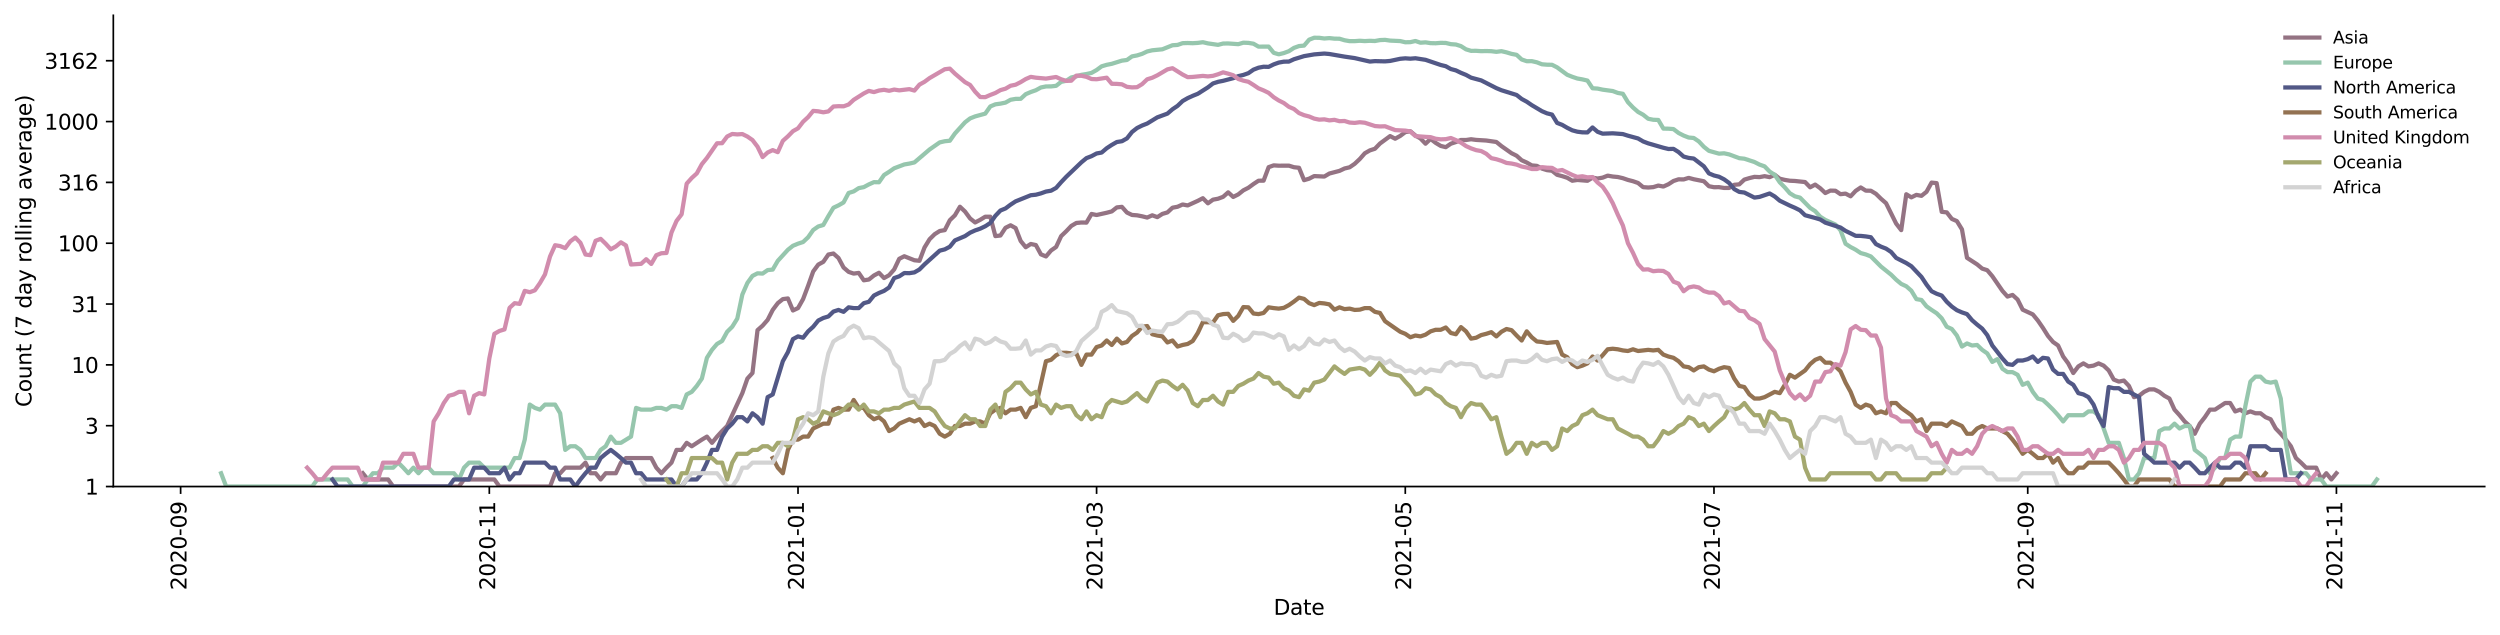 <?xml version="1.0" encoding="utf-8" standalone="no"?>
<!DOCTYPE svg PUBLIC "-//W3C//DTD SVG 1.1//EN"
  "http://www.w3.org/Graphics/SVG/1.1/DTD/svg11.dtd">
<svg height="298.621pt" version="1.1" viewBox="0 0 1176.528 298.621" width="1176.528pt" xmlns="http://www.w3.org/2000/svg" xmlns:xlink="http://www.w3.org/1999/xlink">
 <defs>
  <style type="text/css">*{stroke-linecap:butt;stroke-linejoin:round;}</style>
 </defs>
 <g id="figure_1">
  <g id="patch_1">
   <path d="M 0 298.621 
L 1176.528 298.621 
L 1176.528 0 
L 0 0 
z
" style="fill:#ffffff;"/>
  </g>
  <g id="axes_1">
   <g id="patch_2">
    <path d="M 53.328 228.96 
L 1169.328 228.96 
L 1169.328 7.2 
L 53.328 7.2 
z
" style="fill:#ffffff;"/>
   </g>
   <g id="matplotlib.axis_1">
    <g id="xtick_1">
     <g id="line2d_1">
      <defs>
       <path d="M 0 0 
L 0 3.5 
" id="m3b7b304662" style="stroke:#000000;stroke-width:0.8;"/>
      </defs>
      <g>
       <use style="stroke:#000000;stroke-width:0.8;" x="85.003" xlink:href="#m3b7b304662" y="228.96"/>
      </g>
     </g>
     <g id="text_1">
      <!-- 2020-09 -->
      <g transform="translate(87.762 277.743)rotate(-90)scale(0.1 -0.1)">
       <defs>
        <path d="M 1228 531 
L 3431 531 
L 3431 0 
L 469 0 
L 469 531 
Q 828 903 1448 1529 
Q 2069 2156 2228 2338 
Q 2531 2678 2651 2914 
Q 2772 3150 2772 3378 
Q 2772 3750 2511 3984 
Q 2250 4219 1831 4219 
Q 1534 4219 1204 4116 
Q 875 4013 500 3803 
L 500 4441 
Q 881 4594 1212 4672 
Q 1544 4750 1819 4750 
Q 2544 4750 2975 4387 
Q 3406 4025 3406 3419 
Q 3406 3131 3298 2873 
Q 3191 2616 2906 2266 
Q 2828 2175 2409 1742 
Q 1991 1309 1228 531 
z
" id="DejaVuSans-32" transform="scale(0.016)"/>
        <path d="M 2034 4250 
Q 1547 4250 1301 3770 
Q 1056 3291 1056 2328 
Q 1056 1369 1301 889 
Q 1547 409 2034 409 
Q 2525 409 2770 889 
Q 3016 1369 3016 2328 
Q 3016 3291 2770 3770 
Q 2525 4250 2034 4250 
z
M 2034 4750 
Q 2819 4750 3233 4129 
Q 3647 3509 3647 2328 
Q 3647 1150 3233 529 
Q 2819 -91 2034 -91 
Q 1250 -91 836 529 
Q 422 1150 422 2328 
Q 422 3509 836 4129 
Q 1250 4750 2034 4750 
z
" id="DejaVuSans-30" transform="scale(0.016)"/>
        <path d="M 313 2009 
L 1997 2009 
L 1997 1497 
L 313 1497 
L 313 2009 
z
" id="DejaVuSans-2d" transform="scale(0.016)"/>
        <path d="M 703 97 
L 703 672 
Q 941 559 1184 500 
Q 1428 441 1663 441 
Q 2288 441 2617 861 
Q 2947 1281 2994 2138 
Q 2813 1869 2534 1725 
Q 2256 1581 1919 1581 
Q 1219 1581 811 2004 
Q 403 2428 403 3163 
Q 403 3881 828 4315 
Q 1253 4750 1959 4750 
Q 2769 4750 3195 4129 
Q 3622 3509 3622 2328 
Q 3622 1225 3098 567 
Q 2575 -91 1691 -91 
Q 1453 -91 1209 -44 
Q 966 3 703 97 
z
M 1959 2075 
Q 2384 2075 2632 2365 
Q 2881 2656 2881 3163 
Q 2881 3666 2632 3958 
Q 2384 4250 1959 4250 
Q 1534 4250 1286 3958 
Q 1038 3666 1038 3163 
Q 1038 2656 1286 2365 
Q 1534 2075 1959 2075 
z
" id="DejaVuSans-39" transform="scale(0.016)"/>
       </defs>
       <use xlink:href="#DejaVuSans-32"/>
       <use x="63.623" xlink:href="#DejaVuSans-30"/>
       <use x="127.246" xlink:href="#DejaVuSans-32"/>
       <use x="190.869" xlink:href="#DejaVuSans-30"/>
       <use x="254.492" xlink:href="#DejaVuSans-2d"/>
       <use x="290.576" xlink:href="#DejaVuSans-30"/>
       <use x="354.199" xlink:href="#DejaVuSans-39"/>
      </g>
     </g>
    </g>
    <g id="xtick_2">
     <g id="line2d_2">
      <g>
       <use style="stroke:#000000;stroke-width:0.8;" x="230.278" xlink:href="#m3b7b304662" y="228.96"/>
      </g>
     </g>
     <g id="text_2">
      <!-- 2020-11 -->
      <g transform="translate(233.038 277.743)rotate(-90)scale(0.1 -0.1)">
       <defs>
        <path d="M 794 531 
L 1825 531 
L 1825 4091 
L 703 3866 
L 703 4441 
L 1819 4666 
L 2450 4666 
L 2450 531 
L 3481 531 
L 3481 0 
L 794 0 
L 794 531 
z
" id="DejaVuSans-31" transform="scale(0.016)"/>
       </defs>
       <use xlink:href="#DejaVuSans-32"/>
       <use x="63.623" xlink:href="#DejaVuSans-30"/>
       <use x="127.246" xlink:href="#DejaVuSans-32"/>
       <use x="190.869" xlink:href="#DejaVuSans-30"/>
       <use x="254.492" xlink:href="#DejaVuSans-2d"/>
       <use x="290.576" xlink:href="#DejaVuSans-31"/>
       <use x="354.199" xlink:href="#DejaVuSans-31"/>
      </g>
     </g>
    </g>
    <g id="xtick_3">
     <g id="line2d_3">
      <g>
       <use style="stroke:#000000;stroke-width:0.8;" x="375.553" xlink:href="#m3b7b304662" y="228.96"/>
      </g>
     </g>
     <g id="text_3">
      <!-- 2021-01 -->
      <g transform="translate(378.313 277.743)rotate(-90)scale(0.1 -0.1)">
       <use xlink:href="#DejaVuSans-32"/>
       <use x="63.623" xlink:href="#DejaVuSans-30"/>
       <use x="127.246" xlink:href="#DejaVuSans-32"/>
       <use x="190.869" xlink:href="#DejaVuSans-31"/>
       <use x="254.492" xlink:href="#DejaVuSans-2d"/>
       <use x="290.576" xlink:href="#DejaVuSans-30"/>
       <use x="354.199" xlink:href="#DejaVuSans-31"/>
      </g>
     </g>
    </g>
    <g id="xtick_4">
     <g id="line2d_4">
      <g>
       <use style="stroke:#000000;stroke-width:0.8;" x="516.066" xlink:href="#m3b7b304662" y="228.96"/>
      </g>
     </g>
     <g id="text_4">
      <!-- 2021-03 -->
      <g transform="translate(518.825 277.743)rotate(-90)scale(0.1 -0.1)">
       <defs>
        <path d="M 2597 2516 
Q 3050 2419 3304 2112 
Q 3559 1806 3559 1356 
Q 3559 666 3084 287 
Q 2609 -91 1734 -91 
Q 1441 -91 1130 -33 
Q 819 25 488 141 
L 488 750 
Q 750 597 1062 519 
Q 1375 441 1716 441 
Q 2309 441 2620 675 
Q 2931 909 2931 1356 
Q 2931 1769 2642 2001 
Q 2353 2234 1838 2234 
L 1294 2234 
L 1294 2753 
L 1863 2753 
Q 2328 2753 2575 2939 
Q 2822 3125 2822 3475 
Q 2822 3834 2567 4026 
Q 2313 4219 1838 4219 
Q 1578 4219 1281 4162 
Q 984 4106 628 3988 
L 628 4550 
Q 988 4650 1302 4700 
Q 1616 4750 1894 4750 
Q 2613 4750 3031 4423 
Q 3450 4097 3450 3541 
Q 3450 3153 3228 2886 
Q 3006 2619 2597 2516 
z
" id="DejaVuSans-33" transform="scale(0.016)"/>
       </defs>
       <use xlink:href="#DejaVuSans-32"/>
       <use x="63.623" xlink:href="#DejaVuSans-30"/>
       <use x="127.246" xlink:href="#DejaVuSans-32"/>
       <use x="190.869" xlink:href="#DejaVuSans-31"/>
       <use x="254.492" xlink:href="#DejaVuSans-2d"/>
       <use x="290.576" xlink:href="#DejaVuSans-30"/>
       <use x="354.199" xlink:href="#DejaVuSans-33"/>
      </g>
     </g>
    </g>
    <g id="xtick_5">
     <g id="line2d_5">
      <g>
       <use style="stroke:#000000;stroke-width:0.8;" x="661.341" xlink:href="#m3b7b304662" y="228.96"/>
      </g>
     </g>
     <g id="text_5">
      <!-- 2021-05 -->
      <g transform="translate(664.1 277.743)rotate(-90)scale(0.1 -0.1)">
       <defs>
        <path d="M 691 4666 
L 3169 4666 
L 3169 4134 
L 1269 4134 
L 1269 2991 
Q 1406 3038 1543 3061 
Q 1681 3084 1819 3084 
Q 2600 3084 3056 2656 
Q 3513 2228 3513 1497 
Q 3513 744 3044 326 
Q 2575 -91 1722 -91 
Q 1428 -91 1123 -41 
Q 819 9 494 109 
L 494 744 
Q 775 591 1075 516 
Q 1375 441 1709 441 
Q 2250 441 2565 725 
Q 2881 1009 2881 1497 
Q 2881 1984 2565 2268 
Q 2250 2553 1709 2553 
Q 1456 2553 1204 2497 
Q 953 2441 691 2322 
L 691 4666 
z
" id="DejaVuSans-35" transform="scale(0.016)"/>
       </defs>
       <use xlink:href="#DejaVuSans-32"/>
       <use x="63.623" xlink:href="#DejaVuSans-30"/>
       <use x="127.246" xlink:href="#DejaVuSans-32"/>
       <use x="190.869" xlink:href="#DejaVuSans-31"/>
       <use x="254.492" xlink:href="#DejaVuSans-2d"/>
       <use x="290.576" xlink:href="#DejaVuSans-30"/>
       <use x="354.199" xlink:href="#DejaVuSans-35"/>
      </g>
     </g>
    </g>
    <g id="xtick_6">
     <g id="line2d_6">
      <g>
       <use style="stroke:#000000;stroke-width:0.8;" x="806.616" xlink:href="#m3b7b304662" y="228.96"/>
      </g>
     </g>
     <g id="text_6">
      <!-- 2021-07 -->
      <g transform="translate(809.376 277.743)rotate(-90)scale(0.1 -0.1)">
       <defs>
        <path d="M 525 4666 
L 3525 4666 
L 3525 4397 
L 1831 0 
L 1172 0 
L 2766 4134 
L 525 4134 
L 525 4666 
z
" id="DejaVuSans-37" transform="scale(0.016)"/>
       </defs>
       <use xlink:href="#DejaVuSans-32"/>
       <use x="63.623" xlink:href="#DejaVuSans-30"/>
       <use x="127.246" xlink:href="#DejaVuSans-32"/>
       <use x="190.869" xlink:href="#DejaVuSans-31"/>
       <use x="254.492" xlink:href="#DejaVuSans-2d"/>
       <use x="290.576" xlink:href="#DejaVuSans-30"/>
       <use x="354.199" xlink:href="#DejaVuSans-37"/>
      </g>
     </g>
    </g>
    <g id="xtick_7">
     <g id="line2d_7">
      <g>
       <use style="stroke:#000000;stroke-width:0.8;" x="954.273" xlink:href="#m3b7b304662" y="228.96"/>
      </g>
     </g>
     <g id="text_7">
      <!-- 2021-09 -->
      <g transform="translate(957.032 277.743)rotate(-90)scale(0.1 -0.1)">
       <use xlink:href="#DejaVuSans-32"/>
       <use x="63.623" xlink:href="#DejaVuSans-30"/>
       <use x="127.246" xlink:href="#DejaVuSans-32"/>
       <use x="190.869" xlink:href="#DejaVuSans-31"/>
       <use x="254.492" xlink:href="#DejaVuSans-2d"/>
       <use x="290.576" xlink:href="#DejaVuSans-30"/>
       <use x="354.199" xlink:href="#DejaVuSans-39"/>
      </g>
     </g>
    </g>
    <g id="xtick_8">
     <g id="line2d_8">
      <g>
       <use style="stroke:#000000;stroke-width:0.8;" x="1099.548" xlink:href="#m3b7b304662" y="228.96"/>
      </g>
     </g>
     <g id="text_8">
      <!-- 2021-11 -->
      <g transform="translate(1102.308 277.743)rotate(-90)scale(0.1 -0.1)">
       <use xlink:href="#DejaVuSans-32"/>
       <use x="63.623" xlink:href="#DejaVuSans-30"/>
       <use x="127.246" xlink:href="#DejaVuSans-32"/>
       <use x="190.869" xlink:href="#DejaVuSans-31"/>
       <use x="254.492" xlink:href="#DejaVuSans-2d"/>
       <use x="290.576" xlink:href="#DejaVuSans-31"/>
       <use x="354.199" xlink:href="#DejaVuSans-31"/>
      </g>
     </g>
    </g>
    <g id="text_9">
     <!-- Date -->
     <g transform="translate(599.377 289.341)scale(0.1 -0.1)">
      <defs>
       <path d="M 1259 4147 
L 1259 519 
L 2022 519 
Q 2988 519 3436 956 
Q 3884 1394 3884 2338 
Q 3884 3275 3436 3711 
Q 2988 4147 2022 4147 
L 1259 4147 
z
M 628 4666 
L 1925 4666 
Q 3281 4666 3915 4102 
Q 4550 3538 4550 2338 
Q 4550 1131 3912 565 
Q 3275 0 1925 0 
L 628 0 
L 628 4666 
z
" id="DejaVuSans-44" transform="scale(0.016)"/>
       <path d="M 2194 1759 
Q 1497 1759 1228 1600 
Q 959 1441 959 1056 
Q 959 750 1161 570 
Q 1363 391 1709 391 
Q 2188 391 2477 730 
Q 2766 1069 2766 1631 
L 2766 1759 
L 2194 1759 
z
M 3341 1997 
L 3341 0 
L 2766 0 
L 2766 531 
Q 2569 213 2275 61 
Q 1981 -91 1556 -91 
Q 1019 -91 701 211 
Q 384 513 384 1019 
Q 384 1609 779 1909 
Q 1175 2209 1959 2209 
L 2766 2209 
L 2766 2266 
Q 2766 2663 2505 2880 
Q 2244 3097 1772 3097 
Q 1472 3097 1187 3025 
Q 903 2953 641 2809 
L 641 3341 
Q 956 3463 1253 3523 
Q 1550 3584 1831 3584 
Q 2591 3584 2966 3190 
Q 3341 2797 3341 1997 
z
" id="DejaVuSans-61" transform="scale(0.016)"/>
       <path d="M 1172 4494 
L 1172 3500 
L 2356 3500 
L 2356 3053 
L 1172 3053 
L 1172 1153 
Q 1172 725 1289 603 
Q 1406 481 1766 481 
L 2356 481 
L 2356 0 
L 1766 0 
Q 1100 0 847 248 
Q 594 497 594 1153 
L 594 3053 
L 172 3053 
L 172 3500 
L 594 3500 
L 594 4494 
L 1172 4494 
z
" id="DejaVuSans-74" transform="scale(0.016)"/>
       <path d="M 3597 1894 
L 3597 1613 
L 953 1613 
Q 991 1019 1311 708 
Q 1631 397 2203 397 
Q 2534 397 2845 478 
Q 3156 559 3463 722 
L 3463 178 
Q 3153 47 2828 -22 
Q 2503 -91 2169 -91 
Q 1331 -91 842 396 
Q 353 884 353 1716 
Q 353 2575 817 3079 
Q 1281 3584 2069 3584 
Q 2775 3584 3186 3129 
Q 3597 2675 3597 1894 
z
M 3022 2063 
Q 3016 2534 2758 2815 
Q 2500 3097 2075 3097 
Q 1594 3097 1305 2825 
Q 1016 2553 972 2059 
L 3022 2063 
z
" id="DejaVuSans-65" transform="scale(0.016)"/>
      </defs>
      <use xlink:href="#DejaVuSans-44"/>
      <use x="77.002" xlink:href="#DejaVuSans-61"/>
      <use x="138.281" xlink:href="#DejaVuSans-74"/>
      <use x="177.49" xlink:href="#DejaVuSans-65"/>
     </g>
    </g>
   </g>
   <g id="matplotlib.axis_2">
    <g id="ytick_1">
     <g id="line2d_9">
      <defs>
       <path d="M 0 0 
L -3.5 0 
" id="m29386086b1" style="stroke:#000000;stroke-width:0.8;"/>
      </defs>
      <g>
       <use style="stroke:#000000;stroke-width:0.8;" x="53.328" xlink:href="#m29386086b1" y="228.96"/>
      </g>
     </g>
     <g id="text_10">
      <!-- 1 -->
      <g transform="translate(39.966 232.759)scale(0.1 -0.1)">
       <use xlink:href="#DejaVuSans-31"/>
      </g>
     </g>
    </g>
    <g id="ytick_2">
     <g id="line2d_10">
      <g>
       <use style="stroke:#000000;stroke-width:0.8;" x="53.328" xlink:href="#m29386086b1" y="200.335"/>
      </g>
     </g>
     <g id="text_11">
      <!-- 3 -->
      <g transform="translate(39.966 204.134)scale(0.1 -0.1)">
       <use xlink:href="#DejaVuSans-33"/>
      </g>
     </g>
    </g>
    <g id="ytick_3">
     <g id="line2d_11">
      <g>
       <use style="stroke:#000000;stroke-width:0.8;" x="53.328" xlink:href="#m29386086b1" y="171.71"/>
      </g>
     </g>
     <g id="text_12">
      <!-- 10 -->
      <g transform="translate(33.603 175.51)scale(0.1 -0.1)">
       <use xlink:href="#DejaVuSans-31"/>
       <use x="63.623" xlink:href="#DejaVuSans-30"/>
      </g>
     </g>
    </g>
    <g id="ytick_4">
     <g id="line2d_12">
      <g>
       <use style="stroke:#000000;stroke-width:0.8;" x="53.328" xlink:href="#m29386086b1" y="143.086"/>
      </g>
     </g>
     <g id="text_13">
      <!-- 31 -->
      <g transform="translate(33.603 146.885)scale(0.1 -0.1)">
       <use xlink:href="#DejaVuSans-33"/>
       <use x="63.623" xlink:href="#DejaVuSans-31"/>
      </g>
     </g>
    </g>
    <g id="ytick_5">
     <g id="line2d_13">
      <g>
       <use style="stroke:#000000;stroke-width:0.8;" x="53.328" xlink:href="#m29386086b1" y="114.461"/>
      </g>
     </g>
     <g id="text_14">
      <!-- 100 -->
      <g transform="translate(27.241 118.26)scale(0.1 -0.1)">
       <use xlink:href="#DejaVuSans-31"/>
       <use x="63.623" xlink:href="#DejaVuSans-30"/>
       <use x="127.246" xlink:href="#DejaVuSans-30"/>
      </g>
     </g>
    </g>
    <g id="ytick_6">
     <g id="line2d_14">
      <g>
       <use style="stroke:#000000;stroke-width:0.8;" x="53.328" xlink:href="#m29386086b1" y="85.836"/>
      </g>
     </g>
     <g id="text_15">
      <!-- 316 -->
      <g transform="translate(27.241 89.635)scale(0.1 -0.1)">
       <defs>
        <path d="M 2113 2584 
Q 1688 2584 1439 2293 
Q 1191 2003 1191 1497 
Q 1191 994 1439 701 
Q 1688 409 2113 409 
Q 2538 409 2786 701 
Q 3034 994 3034 1497 
Q 3034 2003 2786 2293 
Q 2538 2584 2113 2584 
z
M 3366 4563 
L 3366 3988 
Q 3128 4100 2886 4159 
Q 2644 4219 2406 4219 
Q 1781 4219 1451 3797 
Q 1122 3375 1075 2522 
Q 1259 2794 1537 2939 
Q 1816 3084 2150 3084 
Q 2853 3084 3261 2657 
Q 3669 2231 3669 1497 
Q 3669 778 3244 343 
Q 2819 -91 2113 -91 
Q 1303 -91 875 529 
Q 447 1150 447 2328 
Q 447 3434 972 4092 
Q 1497 4750 2381 4750 
Q 2619 4750 2861 4703 
Q 3103 4656 3366 4563 
z
" id="DejaVuSans-36" transform="scale(0.016)"/>
       </defs>
       <use xlink:href="#DejaVuSans-33"/>
       <use x="63.623" xlink:href="#DejaVuSans-31"/>
       <use x="127.246" xlink:href="#DejaVuSans-36"/>
      </g>
     </g>
    </g>
    <g id="ytick_7">
     <g id="line2d_15">
      <g>
       <use style="stroke:#000000;stroke-width:0.8;" x="53.328" xlink:href="#m29386086b1" y="57.211"/>
      </g>
     </g>
     <g id="text_16">
      <!-- 1000 -->
      <g transform="translate(20.878 61.01)scale(0.1 -0.1)">
       <use xlink:href="#DejaVuSans-31"/>
       <use x="63.623" xlink:href="#DejaVuSans-30"/>
       <use x="127.246" xlink:href="#DejaVuSans-30"/>
       <use x="190.869" xlink:href="#DejaVuSans-30"/>
      </g>
     </g>
    </g>
    <g id="ytick_8">
     <g id="line2d_16">
      <g>
       <use style="stroke:#000000;stroke-width:0.8;" x="53.328" xlink:href="#m29386086b1" y="28.586"/>
      </g>
     </g>
     <g id="text_17">
      <!-- 3162 -->
      <g transform="translate(20.878 32.385)scale(0.1 -0.1)">
       <use xlink:href="#DejaVuSans-33"/>
       <use x="63.623" xlink:href="#DejaVuSans-31"/>
       <use x="127.246" xlink:href="#DejaVuSans-36"/>
       <use x="190.869" xlink:href="#DejaVuSans-32"/>
      </g>
     </g>
    </g>
    <g id="text_18">
     <!-- Count (7 day rolling average) -->
     <g transform="translate(14.798 191.548)rotate(-90)scale(0.1 -0.1)">
      <defs>
       <path d="M 4122 4306 
L 4122 3641 
Q 3803 3938 3442 4084 
Q 3081 4231 2675 4231 
Q 1875 4231 1450 3742 
Q 1025 3253 1025 2328 
Q 1025 1406 1450 917 
Q 1875 428 2675 428 
Q 3081 428 3442 575 
Q 3803 722 4122 1019 
L 4122 359 
Q 3791 134 3420 21 
Q 3050 -91 2638 -91 
Q 1578 -91 968 557 
Q 359 1206 359 2328 
Q 359 3453 968 4101 
Q 1578 4750 2638 4750 
Q 3056 4750 3426 4639 
Q 3797 4528 4122 4306 
z
" id="DejaVuSans-43" transform="scale(0.016)"/>
       <path d="M 1959 3097 
Q 1497 3097 1228 2736 
Q 959 2375 959 1747 
Q 959 1119 1226 758 
Q 1494 397 1959 397 
Q 2419 397 2687 759 
Q 2956 1122 2956 1747 
Q 2956 2369 2687 2733 
Q 2419 3097 1959 3097 
z
M 1959 3584 
Q 2709 3584 3137 3096 
Q 3566 2609 3566 1747 
Q 3566 888 3137 398 
Q 2709 -91 1959 -91 
Q 1206 -91 779 398 
Q 353 888 353 1747 
Q 353 2609 779 3096 
Q 1206 3584 1959 3584 
z
" id="DejaVuSans-6f" transform="scale(0.016)"/>
       <path d="M 544 1381 
L 544 3500 
L 1119 3500 
L 1119 1403 
Q 1119 906 1312 657 
Q 1506 409 1894 409 
Q 2359 409 2629 706 
Q 2900 1003 2900 1516 
L 2900 3500 
L 3475 3500 
L 3475 0 
L 2900 0 
L 2900 538 
Q 2691 219 2414 64 
Q 2138 -91 1772 -91 
Q 1169 -91 856 284 
Q 544 659 544 1381 
z
M 1991 3584 
L 1991 3584 
z
" id="DejaVuSans-75" transform="scale(0.016)"/>
       <path d="M 3513 2113 
L 3513 0 
L 2938 0 
L 2938 2094 
Q 2938 2591 2744 2837 
Q 2550 3084 2163 3084 
Q 1697 3084 1428 2787 
Q 1159 2491 1159 1978 
L 1159 0 
L 581 0 
L 581 3500 
L 1159 3500 
L 1159 2956 
Q 1366 3272 1645 3428 
Q 1925 3584 2291 3584 
Q 2894 3584 3203 3211 
Q 3513 2838 3513 2113 
z
" id="DejaVuSans-6e" transform="scale(0.016)"/>
       <path id="DejaVuSans-20" transform="scale(0.016)"/>
       <path d="M 1984 4856 
Q 1566 4138 1362 3434 
Q 1159 2731 1159 2009 
Q 1159 1288 1364 580 
Q 1569 -128 1984 -844 
L 1484 -844 
Q 1016 -109 783 600 
Q 550 1309 550 2009 
Q 550 2706 781 3412 
Q 1013 4119 1484 4856 
L 1984 4856 
z
" id="DejaVuSans-28" transform="scale(0.016)"/>
       <path d="M 2906 2969 
L 2906 4863 
L 3481 4863 
L 3481 0 
L 2906 0 
L 2906 525 
Q 2725 213 2448 61 
Q 2172 -91 1784 -91 
Q 1150 -91 751 415 
Q 353 922 353 1747 
Q 353 2572 751 3078 
Q 1150 3584 1784 3584 
Q 2172 3584 2448 3432 
Q 2725 3281 2906 2969 
z
M 947 1747 
Q 947 1113 1208 752 
Q 1469 391 1925 391 
Q 2381 391 2643 752 
Q 2906 1113 2906 1747 
Q 2906 2381 2643 2742 
Q 2381 3103 1925 3103 
Q 1469 3103 1208 2742 
Q 947 2381 947 1747 
z
" id="DejaVuSans-64" transform="scale(0.016)"/>
       <path d="M 2059 -325 
Q 1816 -950 1584 -1140 
Q 1353 -1331 966 -1331 
L 506 -1331 
L 506 -850 
L 844 -850 
Q 1081 -850 1212 -737 
Q 1344 -625 1503 -206 
L 1606 56 
L 191 3500 
L 800 3500 
L 1894 763 
L 2988 3500 
L 3597 3500 
L 2059 -325 
z
" id="DejaVuSans-79" transform="scale(0.016)"/>
       <path d="M 2631 2963 
Q 2534 3019 2420 3045 
Q 2306 3072 2169 3072 
Q 1681 3072 1420 2755 
Q 1159 2438 1159 1844 
L 1159 0 
L 581 0 
L 581 3500 
L 1159 3500 
L 1159 2956 
Q 1341 3275 1631 3429 
Q 1922 3584 2338 3584 
Q 2397 3584 2469 3576 
Q 2541 3569 2628 3553 
L 2631 2963 
z
" id="DejaVuSans-72" transform="scale(0.016)"/>
       <path d="M 603 4863 
L 1178 4863 
L 1178 0 
L 603 0 
L 603 4863 
z
" id="DejaVuSans-6c" transform="scale(0.016)"/>
       <path d="M 603 3500 
L 1178 3500 
L 1178 0 
L 603 0 
L 603 3500 
z
M 603 4863 
L 1178 4863 
L 1178 4134 
L 603 4134 
L 603 4863 
z
" id="DejaVuSans-69" transform="scale(0.016)"/>
       <path d="M 2906 1791 
Q 2906 2416 2648 2759 
Q 2391 3103 1925 3103 
Q 1463 3103 1205 2759 
Q 947 2416 947 1791 
Q 947 1169 1205 825 
Q 1463 481 1925 481 
Q 2391 481 2648 825 
Q 2906 1169 2906 1791 
z
M 3481 434 
Q 3481 -459 3084 -895 
Q 2688 -1331 1869 -1331 
Q 1566 -1331 1297 -1286 
Q 1028 -1241 775 -1147 
L 775 -588 
Q 1028 -725 1275 -790 
Q 1522 -856 1778 -856 
Q 2344 -856 2625 -561 
Q 2906 -266 2906 331 
L 2906 616 
Q 2728 306 2450 153 
Q 2172 0 1784 0 
Q 1141 0 747 490 
Q 353 981 353 1791 
Q 353 2603 747 3093 
Q 1141 3584 1784 3584 
Q 2172 3584 2450 3431 
Q 2728 3278 2906 2969 
L 2906 3500 
L 3481 3500 
L 3481 434 
z
" id="DejaVuSans-67" transform="scale(0.016)"/>
       <path d="M 191 3500 
L 800 3500 
L 1894 563 
L 2988 3500 
L 3597 3500 
L 2284 0 
L 1503 0 
L 191 3500 
z
" id="DejaVuSans-76" transform="scale(0.016)"/>
       <path d="M 513 4856 
L 1013 4856 
Q 1481 4119 1714 3412 
Q 1947 2706 1947 2009 
Q 1947 1309 1714 600 
Q 1481 -109 1013 -844 
L 513 -844 
Q 928 -128 1133 580 
Q 1338 1288 1338 2009 
Q 1338 2731 1133 3434 
Q 928 4138 513 4856 
z
" id="DejaVuSans-29" transform="scale(0.016)"/>
      </defs>
      <use xlink:href="#DejaVuSans-43"/>
      <use x="69.824" xlink:href="#DejaVuSans-6f"/>
      <use x="131.006" xlink:href="#DejaVuSans-75"/>
      <use x="194.385" xlink:href="#DejaVuSans-6e"/>
      <use x="257.764" xlink:href="#DejaVuSans-74"/>
      <use x="296.973" xlink:href="#DejaVuSans-20"/>
      <use x="328.76" xlink:href="#DejaVuSans-28"/>
      <use x="367.773" xlink:href="#DejaVuSans-37"/>
      <use x="431.396" xlink:href="#DejaVuSans-20"/>
      <use x="463.184" xlink:href="#DejaVuSans-64"/>
      <use x="526.66" xlink:href="#DejaVuSans-61"/>
      <use x="587.939" xlink:href="#DejaVuSans-79"/>
      <use x="647.119" xlink:href="#DejaVuSans-20"/>
      <use x="678.906" xlink:href="#DejaVuSans-72"/>
      <use x="717.77" xlink:href="#DejaVuSans-6f"/>
      <use x="778.951" xlink:href="#DejaVuSans-6c"/>
      <use x="806.734" xlink:href="#DejaVuSans-6c"/>
      <use x="834.518" xlink:href="#DejaVuSans-69"/>
      <use x="862.301" xlink:href="#DejaVuSans-6e"/>
      <use x="925.68" xlink:href="#DejaVuSans-67"/>
      <use x="989.156" xlink:href="#DejaVuSans-20"/>
      <use x="1020.943" xlink:href="#DejaVuSans-61"/>
      <use x="1082.223" xlink:href="#DejaVuSans-76"/>
      <use x="1141.402" xlink:href="#DejaVuSans-65"/>
      <use x="1202.926" xlink:href="#DejaVuSans-72"/>
      <use x="1244.039" xlink:href="#DejaVuSans-61"/>
      <use x="1305.318" xlink:href="#DejaVuSans-67"/>
      <use x="1368.795" xlink:href="#DejaVuSans-65"/>
      <use x="1430.318" xlink:href="#DejaVuSans-29"/>
     </g>
    </g>
   </g>
   <g id="line2d_17">
    <path clip-path="url(#p34c35e3523)" d="M 170.739 222.712 
L 173.121 225.64 
L 182.647 225.64 
L 185.029 228.96 
L 215.989 228.96 
L 218.37 225.64 
L 232.66 225.64 
L 235.041 228.96 
L 258.857 228.96 
L 261.238 222.712 
L 263.62 222.712 
L 266.002 220.092 
L 273.146 220.092 
L 275.528 217.722 
L 277.909 222.712 
L 280.291 222.712 
L 282.673 225.64 
L 285.054 222.712 
L 289.817 222.712 
L 292.199 217.722 
L 294.58 215.559 
L 306.488 215.559 
L 308.87 220.092 
L 311.251 222.712 
L 313.633 220.092 
L 316.014 217.722 
L 318.396 211.726 
L 320.778 211.726 
L 323.159 208.406 
L 325.541 210.011 
L 330.304 206.899 
L 332.685 205.478 
L 335.067 208.406 
L 337.448 205.478 
L 339.83 202.858 
L 342.212 200.488 
L 349.356 185.01 
L 351.738 178.163 
L 354.119 175.543 
L 356.501 155.381 
L 358.883 153.263 
L 361.264 150.543 
L 363.646 145.858 
L 366.027 142.68 
L 368.409 140.766 
L 370.79 140.461 
L 373.172 146.111 
L 375.553 144.994 
L 377.935 140.766 
L 380.317 134.473 
L 382.698 127.761 
L 385.08 124.524 
L 387.461 123.228 
L 389.843 119.788 
L 392.224 119.308 
L 394.606 121.425 
L 396.988 125.892 
L 399.369 127.943 
L 401.751 128.75 
L 404.132 128.437 
L 406.514 131.909 
L 408.895 131.553 
L 411.277 129.65 
L 413.658 128.375 
L 416.04 130.856 
L 418.422 129.519 
L 420.803 126.809 
L 423.185 121.804 
L 425.566 120.593 
L 430.329 122.481 
L 432.711 122.727 
L 435.093 116.457 
L 437.474 112.58 
L 439.856 110.225 
L 442.237 108.715 
L 444.619 108.295 
L 447 103.633 
L 449.382 101.33 
L 451.763 97.298 
L 454.145 99.552 
L 456.527 102.797 
L 458.908 104.689 
L 461.29 103.45 
L 463.671 101.988 
L 466.053 101.988 
L 468.434 111.11 
L 470.816 110.832 
L 473.198 107.211 
L 475.579 106.019 
L 477.961 107.344 
L 480.342 113.417 
L 482.724 116.342 
L 485.105 114.818 
L 487.487 115.328 
L 489.868 119.7 
L 492.25 120.684 
L 494.632 117.882 
L 497.013 116.227 
L 499.395 111.11 
L 501.776 108.828 
L 504.158 106.324 
L 506.539 104.93 
L 508.921 104.713 
L 511.303 104.761 
L 513.684 100.689 
L 516.066 101.184 
L 520.829 100.124 
L 523.21 99.494 
L 525.592 97.603 
L 527.973 97.351 
L 530.355 100.025 
L 532.737 101.163 
L 535.118 101.33 
L 537.5 101.795 
L 539.881 102.379 
L 542.263 101.33 
L 544.644 102.183 
L 547.026 100.669 
L 549.408 99.965 
L 551.789 97.747 
L 554.171 97.298 
L 556.552 96.235 
L 558.934 96.682 
L 563.697 94.52 
L 566.078 93.278 
L 568.46 95.678 
L 570.842 93.969 
L 573.223 93.521 
L 575.605 92.635 
L 577.986 90.527 
L 580.368 92.679 
L 582.749 91.481 
L 585.131 89.582 
L 587.513 88.359 
L 589.894 86.607 
L 592.276 85.047 
L 594.657 85.014 
L 597.039 78.67 
L 599.42 77.826 
L 601.802 77.981 
L 606.565 77.956 
L 608.947 78.695 
L 611.328 78.958 
L 613.71 84.787 
L 616.091 84.086 
L 618.473 82.87 
L 623.236 83.081 
L 625.617 81.664 
L 630.381 80.414 
L 632.762 79.293 
L 635.144 78.729 
L 637.525 77.096 
L 639.907 74.853 
L 642.288 72.133 
L 644.67 70.773 
L 647.052 70.007 
L 649.433 67.547 
L 654.196 64.044 
L 656.578 65.28 
L 658.959 63.964 
L 661.341 62.18 
L 663.722 61.78 
L 666.104 63.765 
L 668.486 65.168 
L 670.867 67.623 
L 673.249 65.379 
L 675.63 67.232 
L 678.012 68.665 
L 680.393 69.263 
L 682.775 67.628 
L 685.157 66.857 
L 687.538 65.867 
L 689.92 65.887 
L 692.301 65.532 
L 694.683 65.842 
L 699.446 66.13 
L 704.209 66.816 
L 706.591 68.75 
L 711.354 72.108 
L 713.735 73.293 
L 716.117 75.43 
L 718.498 76.487 
L 720.88 77.85 
L 723.262 78.055 
L 725.643 79.336 
L 728.025 80.073 
L 730.406 80.36 
L 732.788 82.27 
L 735.169 82.89 
L 737.551 83.66 
L 739.932 85.057 
L 742.314 84.69 
L 747.077 85.079 
L 749.459 83.609 
L 751.84 84.013 
L 754.222 83.599 
L 756.603 82.662 
L 758.985 83.081 
L 761.367 83.303 
L 763.748 83.857 
L 766.13 84.679 
L 768.511 85.287 
L 770.893 86.114 
L 773.274 88.074 
L 775.656 88.247 
L 778.037 88.062 
L 780.419 87.336 
L 782.801 87.781 
L 785.182 86.711 
L 787.564 85.177 
L 789.945 84.391 
L 792.327 84.445 
L 794.708 83.712 
L 797.09 84.349 
L 801.853 85.298 
L 804.235 87.636 
L 806.616 88.099 
L 808.998 88.074 
L 811.379 88.458 
L 813.761 88.446 
L 816.142 86.969 
L 818.524 86.758 
L 820.906 84.53 
L 823.287 83.815 
L 825.669 83.232 
L 828.05 83.354 
L 830.432 82.91 
L 832.813 83.364 
L 835.195 82.26 
L 837.577 84.107 
L 839.958 84.658 
L 842.34 85.057 
L 844.721 85.166 
L 849.484 85.675 
L 851.866 88.136 
L 854.247 86.875 
L 856.629 88.596 
L 859.011 90.841 
L 861.392 89.7 
L 863.774 89.765 
L 866.155 91.382 
L 868.537 91.117 
L 870.918 92.37 
L 873.3 89.831 
L 875.682 88.222 
L 878.063 89.713 
L 880.445 89.765 
L 882.826 91.2 
L 885.208 93.537 
L 887.589 95.611 
L 892.352 105.222 
L 894.734 108.295 
L 897.116 91.424 
L 899.497 92.872 
L 901.879 91.707 
L 904.26 92.167 
L 906.642 90.257 
L 909.023 85.933 
L 911.405 86.182 
L 913.787 99.689 
L 916.168 99.945 
L 918.55 103.02 
L 920.931 104.05 
L 923.313 107.937 
L 925.694 121.331 
L 930.457 124.418 
L 932.839 126.404 
L 935.221 127.161 
L 937.602 129.979 
L 942.365 136.89 
L 944.747 139.568 
L 947.128 138.8 
L 949.51 140.972 
L 951.892 145.733 
L 956.655 147.953 
L 959.036 150.848 
L 961.418 154.3 
L 963.799 158.103 
L 966.181 160.929 
L 968.562 162.595 
L 970.944 167.776 
L 973.326 171.01 
L 975.707 175.543 
L 978.089 172.431 
L 980.47 171.01 
L 982.852 172.431 
L 985.233 172.068 
L 987.615 171.01 
L 989.996 172.068 
L 992.378 174.33 
L 994.76 178.627 
L 997.141 179.584 
L 999.523 179.101 
L 1001.904 181.615 
L 1004.286 186.9 
L 1006.667 186.254 
L 1009.049 184.411 
L 1011.431 183.254 
L 1013.812 183.254 
L 1016.194 184.411 
L 1018.575 186.254 
L 1020.957 187.563 
L 1023.338 192.777 
L 1025.72 195.396 
L 1028.101 198.325 
L 1030.483 200.488 
L 1032.865 204.133 
L 1035.246 199.383 
L 1037.628 196.335 
L 1040.009 192.777 
L 1042.391 192.777 
L 1047.154 189.665 
L 1049.536 189.665 
L 1051.917 193.62 
L 1054.299 192.777 
L 1056.68 194.492 
L 1059.062 193.62 
L 1061.443 194.492 
L 1063.825 194.492 
L 1066.206 196.335 
L 1068.588 197.31 
L 1070.97 201.645 
L 1073.351 204.133 
L 1075.733 206.899 
L 1078.114 210.011 
L 1080.496 215.559 
L 1082.877 217.722 
L 1085.259 220.092 
L 1090.022 220.092 
L 1092.404 225.64 
L 1094.785 222.712 
L 1097.167 225.64 
L 1099.548 222.712 
L 1099.548 222.712 
" style="fill:none;stroke:#947383;stroke-linecap:square;stroke-width:2;"/>
   </g>
   <g id="line2d_18">
    <path clip-path="url(#p34c35e3523)" d="M 104.055 222.712 
L 106.437 228.96 
L 146.924 228.96 
L 149.305 225.64 
L 163.594 225.64 
L 165.976 228.96 
L 170.739 228.96 
L 173.121 225.64 
L 175.502 222.712 
L 177.884 222.712 
L 180.265 220.092 
L 185.029 220.092 
L 187.41 217.722 
L 189.792 220.092 
L 192.173 222.712 
L 194.555 220.092 
L 196.936 222.712 
L 199.318 220.092 
L 201.699 220.092 
L 204.081 222.712 
L 213.607 222.712 
L 215.989 225.64 
L 218.37 220.092 
L 220.752 217.722 
L 225.515 217.722 
L 227.897 220.092 
L 239.804 220.092 
L 242.186 215.559 
L 244.568 215.559 
L 246.949 206.899 
L 249.331 190.407 
L 251.712 191.962 
L 254.094 192.777 
L 256.475 190.407 
L 261.238 190.407 
L 263.62 194.492 
L 266.002 211.726 
L 268.383 210.011 
L 270.765 210.011 
L 273.146 211.726 
L 275.528 215.559 
L 280.291 215.559 
L 282.673 211.726 
L 285.054 210.011 
L 287.436 205.478 
L 289.817 208.406 
L 292.199 208.406 
L 296.962 205.478 
L 299.343 191.962 
L 301.725 192.777 
L 306.488 192.777 
L 308.87 191.962 
L 311.251 191.962 
L 313.633 192.777 
L 316.014 191.172 
L 318.396 191.172 
L 320.778 191.962 
L 323.159 185.624 
L 325.541 184.411 
L 327.922 181.615 
L 330.304 178.163 
L 332.685 168.39 
L 335.067 164.647 
L 337.448 161.867 
L 339.83 160.473 
L 342.212 156.129 
L 344.593 153.776 
L 346.975 149.943 
L 349.356 138.612 
L 351.738 133.158 
L 354.119 129.847 
L 356.501 128.624 
L 358.883 128.75 
L 361.264 127.102 
L 363.646 126.867 
L 366.027 122.777 
L 370.79 117.558 
L 373.172 115.661 
L 375.553 114.675 
L 377.935 113.899 
L 380.317 111.643 
L 382.698 108.24 
L 385.08 106.582 
L 387.461 105.868 
L 389.843 101.689 
L 392.224 97.765 
L 394.606 96.648 
L 396.988 95.28 
L 399.369 90.813 
L 401.751 90.07 
L 404.132 88.533 
L 406.514 88.062 
L 408.895 86.781 
L 411.277 85.719 
L 413.658 85.775 
L 416.04 82.367 
L 418.422 80.86 
L 420.803 79.198 
L 425.566 77.398 
L 427.948 76.986 
L 430.329 76.441 
L 437.474 70.342 
L 442.237 67.015 
L 444.619 66.468 
L 447 66.232 
L 449.382 62.844 
L 454.145 57.569 
L 456.527 55.736 
L 458.908 54.783 
L 463.671 53.475 
L 466.053 50.081 
L 468.434 49.1 
L 470.816 48.772 
L 473.198 48.283 
L 475.579 46.953 
L 477.961 46.536 
L 480.342 46.508 
L 482.724 44.321 
L 485.105 43.301 
L 487.487 42.467 
L 489.868 41.163 
L 492.25 40.68 
L 494.632 40.663 
L 497.013 40.394 
L 499.395 38.528 
L 501.776 38.016 
L 504.158 36.448 
L 506.539 35.922 
L 508.921 35.216 
L 511.303 34.843 
L 513.684 34.303 
L 516.066 32.956 
L 518.447 31.213 
L 520.829 30.509 
L 523.21 30.031 
L 527.973 28.542 
L 530.355 28.224 
L 532.737 26.54 
L 535.118 26.084 
L 537.5 25.335 
L 539.881 24.212 
L 542.263 23.667 
L 547.026 23.197 
L 551.789 21.295 
L 554.171 21.141 
L 556.552 20.317 
L 558.934 20.241 
L 561.315 20.332 
L 563.697 20.189 
L 566.078 19.864 
L 568.46 20.42 
L 573.223 21.108 
L 575.605 20.494 
L 577.986 20.452 
L 582.749 20.788 
L 585.131 20.089 
L 587.513 20.184 
L 589.894 20.571 
L 592.276 21.948 
L 597.039 21.929 
L 599.42 24.855 
L 601.802 25.56 
L 604.183 24.973 
L 606.565 24.092 
L 608.947 22.536 
L 611.328 21.679 
L 613.71 21.458 
L 616.091 18.679 
L 618.473 17.76 
L 620.854 17.791 
L 623.236 18.114 
L 625.617 17.925 
L 627.999 18.19 
L 630.381 18.229 
L 632.762 18.944 
L 635.144 19.363 
L 637.525 19.364 
L 639.907 19.184 
L 642.288 19.335 
L 644.67 19.207 
L 647.052 19.303 
L 649.433 18.862 
L 651.815 18.761 
L 654.196 19.108 
L 658.959 19.326 
L 661.341 19.89 
L 663.722 19.839 
L 666.104 19.291 
L 668.486 20.097 
L 670.867 19.932 
L 673.249 20.3 
L 675.63 20.357 
L 678.012 20.165 
L 680.393 20.213 
L 682.775 20.781 
L 685.157 20.952 
L 687.538 21.703 
L 689.92 23.218 
L 692.301 23.929 
L 694.683 23.911 
L 697.064 24.076 
L 699.446 24.02 
L 701.827 24.093 
L 704.209 24.393 
L 706.591 24.086 
L 708.972 24.637 
L 711.354 25.356 
L 713.735 25.803 
L 716.117 27.994 
L 718.498 28.799 
L 720.88 28.781 
L 723.262 29.324 
L 725.643 30.247 
L 728.025 30.448 
L 730.406 30.494 
L 732.788 31.699 
L 737.551 35.192 
L 739.932 36.144 
L 742.314 36.949 
L 744.696 37.363 
L 747.077 37.923 
L 749.459 41.536 
L 751.84 41.69 
L 754.222 42.199 
L 758.985 42.847 
L 761.367 43.735 
L 763.748 44.144 
L 766.13 48.091 
L 768.511 50.587 
L 770.893 52.672 
L 773.274 53.988 
L 775.656 55.887 
L 778.037 56.363 
L 780.419 56.459 
L 782.801 60.515 
L 785.182 60.568 
L 787.564 60.743 
L 789.945 62.578 
L 792.327 63.797 
L 794.708 64.726 
L 797.09 64.939 
L 799.472 66.55 
L 801.853 69.085 
L 804.235 70.982 
L 808.998 72.315 
L 811.379 72.146 
L 813.761 72.663 
L 818.524 74.438 
L 820.906 74.688 
L 825.669 76.249 
L 828.05 77.454 
L 830.432 78.286 
L 832.813 80.741 
L 835.195 82.289 
L 837.577 85.798 
L 839.958 88.222 
L 842.34 90.965 
L 844.721 92.4 
L 847.103 93.006 
L 851.866 97.838 
L 854.247 99.377 
L 856.629 101.988 
L 859.011 103.496 
L 863.774 105.667 
L 866.155 108.351 
L 868.537 114.711 
L 870.918 116.265 
L 873.3 117.518 
L 875.682 119.093 
L 878.063 119.744 
L 880.445 120.684 
L 885.208 125.446 
L 889.971 129.26 
L 892.352 131.624 
L 894.734 133.614 
L 897.116 134.712 
L 899.497 136.803 
L 901.879 140.766 
L 904.26 141.179 
L 906.642 144.16 
L 909.023 145.858 
L 911.405 147.413 
L 913.787 149.796 
L 916.168 153.776 
L 918.55 154.834 
L 920.931 157.898 
L 923.313 163.092 
L 925.694 161.629 
L 928.076 162.595 
L 930.457 162.35 
L 932.839 164.647 
L 935.221 166.305 
L 937.602 170.329 
L 939.984 169.02 
L 942.365 173.553 
L 944.747 175.132 
L 947.128 175.132 
L 949.51 176.386 
L 951.892 181.091 
L 954.273 180.076 
L 956.655 184.411 
L 959.036 187.563 
L 961.418 188.244 
L 963.799 190.407 
L 966.181 192.777 
L 968.562 195.396 
L 970.944 198.325 
L 973.326 195.396 
L 980.47 195.396 
L 982.852 193.62 
L 985.233 193.62 
L 987.615 195.396 
L 989.996 201.645 
L 992.378 208.406 
L 997.141 208.406 
L 999.523 215.559 
L 1001.904 225.64 
L 1004.286 225.64 
L 1006.667 222.712 
L 1009.049 215.559 
L 1013.812 215.559 
L 1016.194 202.858 
L 1018.575 201.645 
L 1020.957 201.645 
L 1023.338 199.383 
L 1025.72 201.645 
L 1028.101 200.488 
L 1030.483 200.488 
L 1032.865 211.726 
L 1035.246 213.569 
L 1037.628 215.559 
L 1040.009 222.712 
L 1042.391 220.092 
L 1044.772 215.559 
L 1047.154 215.559 
L 1049.536 206.899 
L 1051.917 205.478 
L 1054.299 205.478 
L 1056.68 191.172 
L 1059.062 179.584 
L 1061.443 177.258 
L 1063.825 177.258 
L 1066.206 179.584 
L 1068.588 180.076 
L 1070.97 179.584 
L 1073.351 187.563 
L 1075.733 208.406 
L 1078.114 222.712 
L 1085.259 222.712 
L 1087.641 225.64 
L 1092.404 225.64 
L 1094.785 228.96 
L 1116.219 228.96 
L 1118.601 225.64 
L 1118.601 225.64 
" style="fill:none;stroke:#96c6ad;stroke-linecap:square;stroke-width:2;"/>
   </g>
   <g id="line2d_19">
    <path clip-path="url(#p34c35e3523)" d="M 156.45 225.64 
L 158.831 228.96 
L 211.226 228.96 
L 213.607 225.64 
L 220.752 225.64 
L 223.134 220.092 
L 227.897 220.092 
L 230.278 222.712 
L 235.041 222.712 
L 237.423 220.092 
L 239.804 225.64 
L 242.186 222.712 
L 244.568 222.712 
L 246.949 217.722 
L 256.475 217.722 
L 258.857 220.092 
L 261.238 220.092 
L 263.62 225.64 
L 268.383 225.64 
L 270.765 228.96 
L 273.146 225.64 
L 275.528 222.712 
L 277.909 220.092 
L 280.291 220.092 
L 282.673 215.559 
L 285.054 213.569 
L 287.436 211.726 
L 289.817 213.569 
L 292.199 215.559 
L 294.58 217.722 
L 296.962 217.722 
L 299.343 222.712 
L 301.725 222.712 
L 304.107 225.64 
L 316.014 225.64 
L 318.396 228.96 
L 320.778 228.96 
L 323.159 225.64 
L 327.922 225.64 
L 330.304 222.712 
L 332.685 217.722 
L 335.067 211.726 
L 337.448 211.726 
L 339.83 205.478 
L 342.212 201.645 
L 344.593 199.383 
L 346.975 196.335 
L 349.356 196.335 
L 351.738 198.325 
L 354.119 194.492 
L 356.501 196.335 
L 358.883 199.383 
L 361.264 186.9 
L 363.646 185.624 
L 368.409 169.995 
L 370.79 165.74 
L 373.172 159.584 
L 375.553 158.309 
L 377.935 158.939 
L 380.317 155.939 
L 382.698 153.776 
L 385.08 150.848 
L 387.461 149.649 
L 389.843 148.928 
L 392.224 146.623 
L 394.606 145.858 
L 396.988 146.753 
L 399.369 144.633 
L 401.751 144.994 
L 404.132 144.994 
L 406.514 142.68 
L 408.895 142.026 
L 411.277 139.085 
L 413.658 137.872 
L 416.04 136.89 
L 418.422 135.28 
L 420.803 130.856 
L 423.185 130.046 
L 425.566 128.499 
L 427.948 128.562 
L 430.329 128.189 
L 432.711 126.809 
L 435.093 124.418 
L 442.237 117.964 
L 444.619 117.358 
L 447 116.113 
L 449.382 113.146 
L 454.145 111.11 
L 456.527 109.517 
L 458.908 108.434 
L 461.29 107.612 
L 463.671 106.478 
L 466.053 104.93 
L 468.434 101.562 
L 470.816 99.069 
L 473.198 98.094 
L 475.579 96.32 
L 477.961 94.76 
L 485.105 91.878 
L 487.487 91.636 
L 489.868 91.006 
L 492.25 90.15 
L 494.632 89.739 
L 497.013 88.433 
L 499.395 85.719 
L 501.776 83.212 
L 508.921 76.372 
L 511.303 74.409 
L 513.684 73.49 
L 516.066 72.224 
L 518.447 71.793 
L 520.829 69.758 
L 523.21 68.191 
L 525.592 66.836 
L 527.973 66.457 
L 530.355 65.133 
L 532.737 62.111 
L 535.118 60.249 
L 537.5 59.065 
L 539.881 58.137 
L 544.644 55.225 
L 549.408 53.466 
L 551.789 51.414 
L 554.171 49.813 
L 556.552 47.548 
L 558.934 46.182 
L 561.315 45.096 
L 563.697 44.137 
L 568.46 41.113 
L 570.842 39.282 
L 573.223 38.51 
L 575.605 38.039 
L 580.368 36.793 
L 582.749 35.836 
L 585.131 35.266 
L 587.513 34.431 
L 589.894 32.783 
L 592.276 31.861 
L 594.657 31.406 
L 597.039 31.47 
L 599.42 30.301 
L 601.802 29.451 
L 604.183 29.021 
L 606.565 28.98 
L 608.947 27.884 
L 613.71 26.415 
L 618.473 25.599 
L 623.236 25.203 
L 625.617 25.414 
L 632.762 26.647 
L 637.525 27.34 
L 644.67 28.971 
L 647.052 28.764 
L 651.815 28.881 
L 654.196 28.677 
L 658.959 27.667 
L 661.341 27.454 
L 663.722 27.616 
L 666.104 27.419 
L 670.867 28.152 
L 678.012 30.58 
L 680.393 31.163 
L 682.775 32.485 
L 685.157 33.126 
L 687.538 34.271 
L 689.92 35.244 
L 692.301 36.547 
L 697.064 37.835 
L 704.209 41.476 
L 706.591 42.467 
L 713.735 44.698 
L 716.117 46.573 
L 718.498 47.863 
L 720.88 49.49 
L 725.643 52.322 
L 728.025 53.335 
L 730.406 53.935 
L 732.788 57.837 
L 735.169 58.761 
L 737.551 60.148 
L 739.932 61.331 
L 742.314 61.977 
L 744.696 62.28 
L 747.077 62.319 
L 749.459 59.989 
L 751.84 62.024 
L 754.222 62.906 
L 758.985 62.737 
L 763.748 63.103 
L 766.13 63.857 
L 770.893 65.158 
L 773.274 66.561 
L 775.656 67.462 
L 782.801 69.536 
L 785.182 70.12 
L 787.564 70.06 
L 789.945 71.558 
L 792.327 73.682 
L 794.708 74.317 
L 797.09 74.616 
L 801.853 78.269 
L 804.235 81.598 
L 806.616 82.583 
L 808.998 83.181 
L 811.379 84.402 
L 813.761 86.125 
L 816.142 88.988 
L 818.524 90.311 
L 820.906 90.608 
L 825.669 92.992 
L 828.05 92.664 
L 832.813 91.048 
L 835.195 92.458 
L 837.577 94.457 
L 842.34 96.769 
L 844.721 97.802 
L 847.103 98.993 
L 849.484 101.288 
L 854.247 102.576 
L 856.629 103.291 
L 859.011 104.785 
L 866.155 107.078 
L 868.537 108.658 
L 873.3 110.986 
L 875.682 111.017 
L 878.063 111.265 
L 880.445 111.643 
L 882.826 114.855 
L 885.208 116.075 
L 887.589 117.002 
L 889.971 118.585 
L 892.352 121.378 
L 897.116 123.79 
L 899.497 125.281 
L 904.26 130.313 
L 906.642 133.923 
L 909.023 137.066 
L 911.405 138.239 
L 913.787 139.085 
L 916.168 142.026 
L 918.55 144.277 
L 920.931 145.984 
L 923.313 147.015 
L 925.694 147.817 
L 928.076 150.695 
L 930.457 152.761 
L 932.839 154.655 
L 935.221 157.695 
L 937.602 162.595 
L 942.365 168.703 
L 944.747 171.358 
L 947.128 171.71 
L 949.51 169.666 
L 951.892 169.666 
L 954.273 169.02 
L 956.655 167.776 
L 959.036 170.329 
L 961.418 168.39 
L 963.799 168.703 
L 966.181 173.938 
L 968.562 175.961 
L 970.944 175.961 
L 973.326 179.584 
L 975.707 181.091 
L 978.089 185.01 
L 980.47 185.624 
L 982.852 186.9 
L 985.233 190.407 
L 987.615 196.335 
L 989.996 200.488 
L 992.378 182.149 
L 994.76 182.696 
L 997.141 182.696 
L 999.523 184.411 
L 1001.904 184.411 
L 1006.667 186.9 
L 1009.049 213.569 
L 1011.431 215.559 
L 1013.812 217.722 
L 1023.338 217.722 
L 1025.72 220.092 
L 1028.101 217.722 
L 1030.483 217.722 
L 1032.865 220.092 
L 1035.246 222.712 
L 1037.628 222.712 
L 1040.009 220.092 
L 1042.391 217.722 
L 1044.772 220.092 
L 1049.536 220.092 
L 1051.917 217.722 
L 1054.299 217.722 
L 1056.68 220.092 
L 1059.062 210.011 
L 1066.206 210.011 
L 1068.588 211.726 
L 1073.351 211.726 
L 1075.733 225.64 
L 1080.496 225.64 
L 1082.877 222.712 
L 1082.877 222.712 
" style="fill:none;stroke:#525886;stroke-linecap:square;stroke-width:2;"/>
   </g>
   <g id="line2d_20">
    <path clip-path="url(#p34c35e3523)" d="M 363.646 215.559 
L 366.027 220.092 
L 368.409 222.712 
L 370.79 211.726 
L 373.172 206.899 
L 375.553 206.899 
L 377.935 205.478 
L 380.317 205.478 
L 382.698 201.645 
L 387.461 199.383 
L 389.843 199.383 
L 392.224 192.777 
L 394.606 191.962 
L 396.988 192.777 
L 399.369 192.777 
L 401.751 188.244 
L 404.132 191.962 
L 406.514 191.962 
L 408.895 195.396 
L 411.277 197.31 
L 413.658 196.335 
L 416.04 198.325 
L 418.422 202.858 
L 420.803 201.645 
L 423.185 199.383 
L 427.948 197.31 
L 430.329 198.325 
L 432.711 197.31 
L 435.093 200.488 
L 437.474 199.383 
L 439.856 200.488 
L 442.237 204.133 
L 444.619 205.478 
L 447 204.133 
L 449.382 200.488 
L 451.763 200.488 
L 454.145 199.383 
L 456.527 199.383 
L 458.908 198.325 
L 461.29 198.325 
L 463.671 199.383 
L 466.053 194.492 
L 468.434 192.777 
L 470.816 191.962 
L 473.198 194.492 
L 475.579 192.777 
L 477.961 192.777 
L 480.342 191.962 
L 482.724 196.335 
L 485.105 191.962 
L 487.487 191.172 
L 492.25 169.995 
L 494.632 169.341 
L 497.013 167.177 
L 499.395 166.021 
L 501.776 166.021 
L 504.158 166.305 
L 506.539 166.305 
L 508.921 171.71 
L 511.303 166.883 
L 513.684 166.883 
L 516.066 163.345 
L 518.447 162.595 
L 520.829 160.248 
L 523.21 162.35 
L 525.592 159.367 
L 527.973 161.629 
L 530.355 160.929 
L 532.737 158.103 
L 535.118 156.511 
L 537.5 153.776 
L 539.881 153.433 
L 542.263 157.294 
L 544.644 157.898 
L 547.026 158.309 
L 549.408 161.16 
L 551.789 160.248 
L 554.171 163.092 
L 556.552 162.35 
L 558.934 161.867 
L 561.315 160.473 
L 563.697 156.705 
L 566.078 151.627 
L 568.46 151.627 
L 570.842 151.786 
L 573.223 148.367 
L 575.605 147.817 
L 577.986 147.682 
L 580.368 151.002 
L 582.749 148.646 
L 585.131 144.514 
L 587.513 144.633 
L 589.894 147.547 
L 592.276 147.817 
L 594.657 147.279 
L 597.039 144.633 
L 599.42 144.994 
L 601.802 145.238 
L 604.183 144.873 
L 606.565 143.58 
L 608.947 141.918 
L 611.328 140.06 
L 613.71 140.664 
L 616.091 142.68 
L 618.473 143.58 
L 620.854 142.57 
L 623.236 142.791 
L 625.617 143.239 
L 627.999 145.733 
L 630.381 144.633 
L 632.762 145.484 
L 635.144 145.238 
L 637.525 145.858 
L 639.907 145.733 
L 642.288 144.994 
L 644.67 144.994 
L 647.052 146.753 
L 649.433 147.279 
L 651.815 151.156 
L 656.578 154.476 
L 658.959 156.129 
L 661.341 157.096 
L 663.722 158.727 
L 666.104 157.898 
L 668.486 158.309 
L 670.867 157.494 
L 673.249 155.939 
L 675.63 155.197 
L 678.012 155.197 
L 680.393 154.124 
L 682.775 156.705 
L 685.157 157.294 
L 687.538 153.949 
L 689.92 155.939 
L 692.301 159.367 
L 694.683 158.939 
L 697.064 157.695 
L 699.446 157.096 
L 701.827 156.319 
L 704.209 158.309 
L 706.591 156.129 
L 708.972 154.834 
L 711.354 155.381 
L 713.735 157.898 
L 716.117 160.248 
L 718.498 155.939 
L 720.88 158.727 
L 723.262 160.7 
L 725.643 160.929 
L 728.025 161.394 
L 732.788 160.929 
L 735.169 166.883 
L 737.551 168.081 
L 739.932 171.358 
L 742.314 172.799 
L 744.696 172.068 
L 747.077 171.01 
L 749.459 167.776 
L 751.84 169.666 
L 754.222 167.177 
L 756.603 164.381 
L 758.985 164.118 
L 761.367 164.381 
L 763.748 164.915 
L 766.13 165.187 
L 768.511 164.381 
L 770.893 165.187 
L 775.656 164.647 
L 778.037 164.915 
L 780.419 164.647 
L 782.801 166.883 
L 785.182 167.776 
L 787.564 168.39 
L 789.945 169.995 
L 792.327 172.431 
L 794.708 172.799 
L 797.09 174.33 
L 799.472 172.799 
L 801.853 172.431 
L 804.235 173.938 
L 806.616 174.728 
L 808.998 173.553 
L 811.379 172.799 
L 813.761 173.173 
L 816.142 178.163 
L 818.524 181.615 
L 820.906 182.149 
L 823.287 185.624 
L 825.669 187.563 
L 828.05 187.563 
L 830.432 186.9 
L 835.195 184.411 
L 837.577 185.01 
L 839.958 181.091 
L 842.34 176.386 
L 844.721 177.706 
L 849.484 174.33 
L 851.866 171.358 
L 854.247 169.341 
L 856.629 168.39 
L 859.011 170.667 
L 861.392 170.667 
L 863.774 172.431 
L 866.155 174.728 
L 868.537 180.076 
L 870.918 184.411 
L 873.3 190.407 
L 875.682 191.962 
L 878.063 190.407 
L 880.445 191.172 
L 882.826 194.492 
L 885.208 193.62 
L 887.589 194.492 
L 889.971 189.665 
L 892.352 189.665 
L 894.734 191.962 
L 899.497 195.396 
L 901.879 198.325 
L 904.26 197.31 
L 906.642 202.858 
L 909.023 199.383 
L 913.787 199.383 
L 916.168 200.488 
L 918.55 198.325 
L 923.313 200.488 
L 925.694 204.133 
L 928.076 204.133 
L 930.457 201.645 
L 932.839 200.488 
L 935.221 201.645 
L 939.984 201.645 
L 944.747 204.133 
L 947.128 206.899 
L 949.51 210.011 
L 951.892 213.569 
L 954.273 211.726 
L 956.655 213.569 
L 959.036 215.559 
L 961.418 215.559 
L 963.799 213.569 
L 966.181 217.722 
L 968.562 215.559 
L 970.944 220.092 
L 973.326 222.712 
L 975.707 222.712 
L 978.089 220.092 
L 980.47 220.092 
L 982.852 217.722 
L 992.378 217.722 
L 994.76 220.092 
L 997.141 222.712 
L 999.523 225.64 
L 1001.904 228.96 
L 1004.286 228.96 
L 1006.667 225.64 
L 1020.957 225.64 
L 1023.338 228.96 
L 1044.772 228.96 
L 1047.154 225.64 
L 1054.299 225.64 
L 1056.68 222.712 
L 1061.443 222.712 
L 1063.825 225.64 
L 1066.206 222.712 
L 1066.206 222.712 
" style="fill:none;stroke:#937252;stroke-linecap:square;stroke-width:2;"/>
   </g>
   <g id="line2d_21">
    <path clip-path="url(#p34c35e3523)" d="M 144.542 220.092 
L 146.924 222.712 
L 149.305 225.64 
L 151.687 225.64 
L 154.068 222.712 
L 156.45 220.092 
L 168.358 220.092 
L 170.739 225.64 
L 177.884 225.64 
L 180.265 217.722 
L 187.41 217.722 
L 189.792 213.569 
L 194.555 213.569 
L 196.936 220.092 
L 201.699 220.092 
L 204.081 198.325 
L 206.463 194.492 
L 208.844 189.665 
L 211.226 186.254 
L 213.607 185.624 
L 215.989 184.411 
L 218.37 184.411 
L 220.752 194.492 
L 223.134 186.254 
L 225.515 185.01 
L 227.897 185.624 
L 230.278 168.703 
L 232.66 157.096 
L 235.041 155.752 
L 237.423 155.015 
L 239.804 144.873 
L 242.186 142.68 
L 244.568 143.014 
L 246.949 136.89 
L 249.331 137.51 
L 251.712 136.629 
L 254.094 133.233 
L 256.475 129.132 
L 258.857 120.684 
L 261.238 115.402 
L 263.62 115.811 
L 266.002 116.767 
L 268.383 113.588 
L 270.765 111.802 
L 273.146 114.249 
L 275.528 119.788 
L 277.909 120.098 
L 280.291 113.315 
L 282.673 112.416 
L 285.054 114.711 
L 287.436 117.318 
L 289.817 115.999 
L 292.199 114.038 
L 294.58 115.513 
L 296.962 124.471 
L 301.725 124.154 
L 304.107 121.995 
L 306.488 124.207 
L 308.87 120.098 
L 311.251 119.179 
L 313.633 119.051 
L 316.014 109.429 
L 318.396 103.957 
L 320.778 100.853 
L 323.159 86.422 
L 325.541 83.764 
L 327.922 81.607 
L 330.304 77.247 
L 332.685 74.332 
L 337.448 67.435 
L 339.83 67.387 
L 342.212 64.241 
L 344.593 63.049 
L 346.975 63.252 
L 349.356 63.09 
L 351.738 64.26 
L 354.119 65.907 
L 356.501 69.028 
L 358.883 73.918 
L 361.264 71.761 
L 363.646 70.645 
L 366.027 71.602 
L 368.409 66.293 
L 370.79 64.161 
L 373.172 61.729 
L 375.553 60.385 
L 377.935 57.293 
L 380.317 55.098 
L 382.698 52.186 
L 385.08 52.387 
L 387.461 52.853 
L 389.843 52.439 
L 392.224 50.123 
L 394.606 49.971 
L 396.988 50.03 
L 399.369 49.182 
L 401.751 46.988 
L 406.514 43.97 
L 408.895 42.767 
L 411.277 43.344 
L 413.658 42.605 
L 416.04 42.264 
L 418.422 42.733 
L 420.803 42.153 
L 423.185 42.524 
L 427.948 41.948 
L 430.329 42.626 
L 432.711 39.814 
L 435.093 38.492 
L 437.474 36.743 
L 444.619 32.583 
L 447 32.298 
L 449.382 34.632 
L 454.145 38.659 
L 456.527 39.974 
L 458.908 43.16 
L 461.29 45.661 
L 463.671 45.726 
L 466.053 44.676 
L 468.434 43.758 
L 470.816 42.418 
L 473.198 41.738 
L 475.579 40.355 
L 477.961 39.862 
L 480.342 38.649 
L 482.724 37.202 
L 485.105 36.172 
L 487.487 36.563 
L 492.25 36.984 
L 497.013 36.23 
L 499.395 37.311 
L 501.776 38.082 
L 504.158 37.977 
L 506.539 35.6 
L 508.921 35.657 
L 511.303 36.162 
L 513.684 37.183 
L 516.066 37.296 
L 520.829 36.569 
L 523.21 39.426 
L 525.592 39.474 
L 527.973 39.672 
L 530.355 40.867 
L 532.737 41.129 
L 535.118 41.029 
L 537.5 39.581 
L 539.881 37.317 
L 542.263 36.587 
L 544.644 35.444 
L 549.408 32.646 
L 551.789 32.098 
L 556.552 35.08 
L 558.934 36.307 
L 561.315 36.204 
L 566.078 35.719 
L 568.46 35.96 
L 570.842 35.688 
L 573.223 34.955 
L 575.605 34.05 
L 577.986 34.665 
L 580.368 35.413 
L 582.749 37.177 
L 585.131 37.949 
L 587.513 38.485 
L 589.894 39.967 
L 592.276 41.58 
L 594.657 42.544 
L 597.039 43.704 
L 599.42 45.757 
L 601.802 47.289 
L 604.183 48.48 
L 606.565 50.268 
L 608.947 51.296 
L 611.328 53.217 
L 613.71 54.197 
L 616.091 54.822 
L 618.473 55.819 
L 620.854 56.308 
L 623.236 56.164 
L 625.617 56.649 
L 627.999 56.397 
L 630.381 57.038 
L 632.762 56.936 
L 635.144 57.674 
L 637.525 57.844 
L 639.907 57.518 
L 642.288 57.757 
L 647.052 59.315 
L 649.433 59.505 
L 651.815 59.424 
L 656.578 61.227 
L 661.341 61.47 
L 663.722 61.861 
L 666.104 64.039 
L 670.867 64.406 
L 673.249 64.549 
L 675.63 65.3 
L 678.012 65.577 
L 680.393 65.492 
L 682.775 64.944 
L 685.157 65.932 
L 687.538 67.11 
L 689.92 68.738 
L 692.301 69.829 
L 694.683 70.663 
L 697.064 71.088 
L 699.446 72.354 
L 701.827 74.431 
L 704.209 74.94 
L 706.591 75.69 
L 708.972 76.673 
L 711.354 76.962 
L 713.735 77.47 
L 716.117 78.369 
L 718.498 78.839 
L 720.88 79.527 
L 723.262 79.553 
L 725.643 78.662 
L 728.025 78.916 
L 730.406 79.001 
L 732.788 80.414 
L 735.169 80.002 
L 739.932 82.328 
L 742.314 83.252 
L 744.696 82.95 
L 747.077 83.455 
L 749.459 83.323 
L 751.84 85.888 
L 754.222 87.842 
L 756.603 91.34 
L 758.985 95.628 
L 761.367 101.06 
L 763.748 106.12 
L 766.13 114.461 
L 768.511 119.008 
L 770.893 124.259 
L 773.274 126.867 
L 775.656 126.751 
L 778.037 127.64 
L 780.419 127.399 
L 782.801 127.519 
L 785.182 128.94 
L 787.564 132.562 
L 789.945 133.461 
L 792.327 137.066 
L 794.708 135.28 
L 797.09 134.792 
L 799.472 135.28 
L 801.853 136.978 
L 804.235 137.691 
L 806.616 137.691 
L 808.998 139.374 
L 811.379 142.791 
L 813.761 142.133 
L 818.524 146.238 
L 820.906 146.494 
L 823.287 149.649 
L 825.669 150.695 
L 828.05 152.432 
L 830.432 159.584 
L 835.195 165.462 
L 837.577 174.33 
L 839.958 180.076 
L 842.34 185.01 
L 844.721 187.563 
L 847.103 185.624 
L 849.484 188.244 
L 851.866 186.254 
L 854.247 179.584 
L 856.629 179.584 
L 859.011 175.132 
L 861.392 174.728 
L 863.774 171.358 
L 866.155 172.068 
L 868.537 165.74 
L 870.918 155.015 
L 873.3 153.433 
L 875.682 155.197 
L 878.063 155.381 
L 880.445 157.898 
L 882.826 157.898 
L 885.208 163.6 
L 887.589 187.563 
L 889.971 195.396 
L 892.352 196.335 
L 894.734 198.325 
L 899.497 198.325 
L 901.879 202.858 
L 906.642 205.478 
L 909.023 210.011 
L 911.405 208.406 
L 913.787 213.569 
L 916.168 217.722 
L 918.55 211.726 
L 920.931 213.569 
L 923.313 213.569 
L 925.694 211.726 
L 928.076 213.569 
L 930.457 210.011 
L 932.839 204.133 
L 935.221 201.645 
L 937.602 200.488 
L 942.365 202.858 
L 944.747 201.645 
L 947.128 201.645 
L 949.51 205.478 
L 951.892 211.726 
L 954.273 211.726 
L 956.655 210.011 
L 959.036 210.011 
L 963.799 213.569 
L 966.181 213.569 
L 968.562 211.726 
L 970.944 213.569 
L 980.47 213.569 
L 982.852 211.726 
L 985.233 215.559 
L 987.615 211.726 
L 989.996 211.726 
L 992.378 210.011 
L 994.76 210.011 
L 997.141 211.726 
L 999.523 217.722 
L 1001.904 215.559 
L 1004.286 211.726 
L 1006.667 211.726 
L 1009.049 208.406 
L 1016.194 208.406 
L 1018.575 210.011 
L 1020.957 217.722 
L 1023.338 220.092 
L 1025.72 228.96 
L 1037.628 228.96 
L 1040.009 225.64 
L 1042.391 217.722 
L 1044.772 215.559 
L 1047.154 215.559 
L 1049.536 213.569 
L 1054.299 213.569 
L 1056.68 215.559 
L 1059.062 222.712 
L 1061.443 225.64 
L 1080.496 225.64 
L 1082.877 228.96 
L 1085.259 228.96 
L 1087.641 225.64 
L 1090.022 222.712 
L 1090.022 222.712 
" style="fill:none;stroke:#d18cad;stroke-linecap:square;stroke-width:2;"/>
   </g>
   <g id="line2d_22">
    <path clip-path="url(#p34c35e3523)" d="M 313.633 225.64 
L 316.014 228.96 
L 318.396 228.96 
L 320.778 222.712 
L 323.159 222.712 
L 325.541 215.559 
L 335.067 215.559 
L 337.448 217.722 
L 339.83 217.722 
L 342.212 225.64 
L 344.593 217.722 
L 346.975 213.569 
L 351.738 213.569 
L 354.119 211.726 
L 356.501 211.726 
L 358.883 210.011 
L 361.264 210.011 
L 363.646 211.726 
L 366.027 208.406 
L 368.409 208.406 
L 370.79 210.011 
L 373.172 206.899 
L 375.553 197.31 
L 377.935 196.335 
L 380.317 197.31 
L 382.698 199.383 
L 385.08 198.325 
L 387.461 193.62 
L 392.224 195.396 
L 394.606 194.492 
L 396.988 192.777 
L 399.369 190.407 
L 401.751 190.407 
L 404.132 192.777 
L 406.514 190.407 
L 408.895 193.62 
L 411.277 193.62 
L 413.658 194.492 
L 416.04 192.777 
L 418.422 192.777 
L 420.803 191.962 
L 423.185 191.962 
L 425.566 190.407 
L 430.329 188.944 
L 432.711 191.962 
L 437.474 191.962 
L 439.856 193.62 
L 442.237 197.31 
L 444.619 200.488 
L 447 201.645 
L 449.382 201.645 
L 451.763 198.325 
L 454.145 195.396 
L 456.527 197.31 
L 458.908 197.31 
L 461.29 200.488 
L 463.671 200.488 
L 466.053 192.777 
L 468.434 190.407 
L 470.816 196.335 
L 473.198 184.411 
L 475.579 182.696 
L 477.961 180.076 
L 480.342 180.076 
L 482.724 183.254 
L 485.105 185.624 
L 487.487 184.411 
L 489.868 190.407 
L 492.25 191.172 
L 494.632 194.492 
L 497.013 190.407 
L 499.395 191.962 
L 501.776 191.172 
L 504.158 191.172 
L 506.539 195.396 
L 508.921 197.31 
L 511.303 193.62 
L 513.684 197.31 
L 516.066 195.396 
L 518.447 196.335 
L 520.829 190.407 
L 523.21 188.244 
L 527.973 189.665 
L 530.355 188.944 
L 532.737 186.9 
L 535.118 185.01 
L 537.5 187.563 
L 539.881 188.944 
L 544.644 180.076 
L 547.026 179.101 
L 549.408 179.584 
L 551.789 181.615 
L 554.171 183.254 
L 556.552 181.091 
L 558.934 183.826 
L 561.315 189.665 
L 563.697 191.172 
L 566.078 188.244 
L 568.46 188.244 
L 570.842 186.254 
L 573.223 188.944 
L 575.605 190.407 
L 577.986 184.411 
L 580.368 184.411 
L 582.749 181.615 
L 585.131 180.578 
L 587.513 179.101 
L 589.894 178.163 
L 592.276 175.543 
L 594.657 177.258 
L 597.039 177.706 
L 599.42 180.578 
L 601.802 180.076 
L 604.183 182.696 
L 606.565 183.826 
L 608.947 186.254 
L 611.328 186.9 
L 613.71 183.254 
L 616.091 183.826 
L 618.473 180.076 
L 620.854 179.584 
L 623.236 178.627 
L 627.999 172.431 
L 630.381 174.33 
L 632.762 175.961 
L 635.144 173.938 
L 639.907 173.173 
L 642.288 173.938 
L 644.67 176.386 
L 647.052 173.938 
L 649.433 170.667 
L 651.815 174.33 
L 654.196 175.961 
L 658.959 176.818 
L 661.341 179.584 
L 663.722 182.149 
L 666.104 185.624 
L 668.486 185.01 
L 670.867 182.696 
L 673.249 183.254 
L 675.63 185.624 
L 678.012 186.9 
L 680.393 189.665 
L 682.775 191.172 
L 685.157 191.962 
L 687.538 196.335 
L 689.92 191.962 
L 692.301 189.665 
L 694.683 190.407 
L 697.064 190.407 
L 699.446 193.62 
L 701.827 197.31 
L 704.209 196.335 
L 706.591 205.478 
L 708.972 213.569 
L 711.354 211.726 
L 713.735 208.406 
L 716.117 208.406 
L 718.498 213.569 
L 720.88 208.406 
L 723.262 210.011 
L 725.643 208.406 
L 728.025 208.406 
L 730.406 211.726 
L 732.788 210.011 
L 735.169 201.645 
L 737.551 202.858 
L 739.932 200.488 
L 742.314 199.383 
L 744.696 195.396 
L 747.077 194.492 
L 749.459 192.777 
L 751.84 195.396 
L 756.603 197.31 
L 758.985 197.31 
L 761.367 201.645 
L 766.13 204.133 
L 768.511 205.478 
L 770.893 205.478 
L 773.274 206.899 
L 775.656 210.011 
L 778.037 210.011 
L 780.419 206.899 
L 782.801 202.858 
L 785.182 204.133 
L 787.564 202.858 
L 789.945 200.488 
L 792.327 199.383 
L 794.708 196.335 
L 797.09 197.31 
L 799.472 200.488 
L 801.853 199.383 
L 804.235 202.858 
L 806.616 200.488 
L 808.998 198.325 
L 811.379 196.335 
L 813.761 191.962 
L 816.142 192.777 
L 818.524 191.962 
L 820.906 189.665 
L 823.287 192.777 
L 825.669 195.396 
L 828.05 195.396 
L 830.432 200.488 
L 832.813 193.62 
L 835.195 194.492 
L 837.577 197.31 
L 839.958 197.31 
L 842.34 198.325 
L 844.721 205.478 
L 847.103 206.899 
L 849.484 220.092 
L 851.866 225.64 
L 859.011 225.64 
L 861.392 222.712 
L 880.445 222.712 
L 882.826 225.64 
L 885.208 225.64 
L 887.589 222.712 
L 892.352 222.712 
L 894.734 225.64 
L 906.642 225.64 
L 909.023 222.712 
L 913.787 222.712 
L 916.168 220.092 
L 916.168 220.092 
" style="fill:none;stroke:#a4a86f;stroke-linecap:square;stroke-width:2;"/>
   </g>
   <g id="line2d_23">
    <path clip-path="url(#p34c35e3523)" d="M 301.725 225.64 
L 304.107 228.96 
L 320.778 228.96 
L 323.159 225.64 
L 325.541 222.712 
L 337.448 222.712 
L 339.83 225.64 
L 342.212 228.96 
L 344.593 228.96 
L 346.975 225.64 
L 349.356 220.092 
L 351.738 220.092 
L 354.119 217.722 
L 363.646 217.722 
L 366.027 213.569 
L 368.409 208.406 
L 373.172 208.406 
L 375.553 202.858 
L 377.935 199.383 
L 380.317 194.492 
L 382.698 195.396 
L 385.08 193.62 
L 387.461 177.258 
L 389.843 166.305 
L 392.224 160.7 
L 394.606 159.152 
L 396.988 158.103 
L 399.369 154.655 
L 401.751 153.263 
L 404.132 154.476 
L 406.514 159.152 
L 408.895 158.727 
L 411.277 159.152 
L 418.422 165.187 
L 420.803 171.01 
L 423.185 173.173 
L 425.566 182.696 
L 427.948 186.254 
L 430.329 186.254 
L 432.711 189.665 
L 435.093 183.254 
L 437.474 180.578 
L 439.856 169.995 
L 442.237 169.995 
L 444.619 169.341 
L 447 166.592 
L 449.382 165.187 
L 451.763 162.842 
L 454.145 161.16 
L 456.527 164.381 
L 458.908 159.367 
L 461.29 160.025 
L 463.671 161.867 
L 466.053 160.929 
L 468.434 159.152 
L 470.816 160.7 
L 473.198 161.394 
L 475.579 164.118 
L 477.961 164.118 
L 480.342 163.857 
L 482.724 160.248 
L 485.105 166.883 
L 487.487 164.915 
L 489.868 164.915 
L 492.25 163.092 
L 494.632 162.35 
L 497.013 162.842 
L 499.395 166.592 
L 501.776 167.475 
L 504.158 167.177 
L 506.539 165.187 
L 508.921 160.473 
L 516.066 154.124 
L 518.447 146.753 
L 520.829 145.484 
L 523.21 143.58 
L 525.592 146.366 
L 530.355 147.413 
L 532.737 149.071 
L 535.118 153.433 
L 537.5 153.263 
L 539.881 156.705 
L 542.263 155.566 
L 544.644 155.939 
L 547.026 156.129 
L 549.408 152.596 
L 551.789 152.432 
L 554.171 151.469 
L 556.552 149.503 
L 558.934 147.279 
L 561.315 146.884 
L 563.697 147.279 
L 566.078 150.241 
L 568.46 150.391 
L 570.842 152.761 
L 573.223 153.604 
L 575.605 158.939 
L 577.986 159.152 
L 580.368 157.096 
L 582.749 158.309 
L 585.131 160.473 
L 587.513 159.584 
L 589.894 156.511 
L 592.276 156.9 
L 594.657 156.9 
L 599.42 158.939 
L 601.802 157.294 
L 604.183 158.309 
L 606.565 164.647 
L 608.947 162.595 
L 611.328 164.381 
L 613.71 162.842 
L 616.091 159.367 
L 618.473 161.629 
L 620.854 162.107 
L 623.236 159.804 
L 625.617 160.929 
L 627.999 160.248 
L 630.381 163.345 
L 632.762 165.187 
L 635.144 164.118 
L 637.525 165.462 
L 639.907 167.776 
L 642.288 169.666 
L 644.67 168.081 
L 647.052 168.703 
L 649.433 168.703 
L 651.815 171.01 
L 654.196 169.666 
L 656.578 172.068 
L 658.959 172.799 
L 661.341 174.728 
L 663.722 174.33 
L 666.104 175.543 
L 668.486 173.553 
L 670.867 175.543 
L 673.249 173.938 
L 678.012 174.728 
L 680.393 171.358 
L 682.775 170.329 
L 685.157 172.068 
L 687.538 171.01 
L 689.92 171.358 
L 692.301 171.358 
L 694.683 172.431 
L 697.064 176.818 
L 699.446 177.706 
L 701.827 176.386 
L 704.209 177.258 
L 706.591 176.818 
L 708.972 169.995 
L 711.354 169.666 
L 713.735 169.666 
L 716.117 170.329 
L 718.498 170.329 
L 720.88 169.02 
L 723.262 166.883 
L 725.643 169.341 
L 728.025 169.995 
L 730.406 169.02 
L 732.788 168.703 
L 735.169 170.329 
L 737.551 169.02 
L 739.932 169.666 
L 742.314 171.358 
L 744.696 169.666 
L 747.077 170.329 
L 749.459 169.341 
L 751.84 167.475 
L 754.222 172.068 
L 756.603 176.386 
L 758.985 177.706 
L 761.367 178.627 
L 763.748 177.706 
L 766.13 179.101 
L 768.511 179.584 
L 770.893 173.938 
L 773.274 170.667 
L 775.656 171.01 
L 778.037 171.71 
L 780.419 170.329 
L 782.801 172.431 
L 785.182 176.386 
L 789.945 186.9 
L 792.327 189.665 
L 794.708 186.254 
L 797.09 189.665 
L 799.472 190.407 
L 801.853 185.624 
L 804.235 186.9 
L 806.616 185.624 
L 808.998 186.254 
L 811.379 191.172 
L 813.761 191.962 
L 816.142 194.492 
L 818.524 199.383 
L 820.906 199.383 
L 823.287 202.858 
L 828.05 202.858 
L 830.432 204.133 
L 832.813 199.383 
L 835.195 202.858 
L 837.577 206.899 
L 839.958 211.726 
L 842.34 215.559 
L 844.721 213.569 
L 847.103 211.726 
L 849.484 213.569 
L 851.866 202.858 
L 854.247 200.488 
L 856.629 196.335 
L 859.011 196.335 
L 863.774 198.325 
L 866.155 196.335 
L 868.537 204.133 
L 870.918 205.478 
L 873.3 208.406 
L 878.063 208.406 
L 880.445 206.899 
L 882.826 215.559 
L 885.208 206.899 
L 887.589 208.406 
L 889.971 211.726 
L 892.352 210.011 
L 894.734 210.011 
L 897.116 211.726 
L 899.497 210.011 
L 901.879 215.559 
L 906.642 215.559 
L 909.023 217.722 
L 913.787 217.722 
L 916.168 220.092 
L 918.55 222.712 
L 920.931 222.712 
L 923.313 220.092 
L 932.839 220.092 
L 935.221 222.712 
L 937.602 222.712 
L 939.984 225.64 
L 949.51 225.64 
L 951.892 222.712 
L 966.181 222.712 
L 968.562 228.96 
L 1020.957 228.96 
L 1023.338 225.64 
L 1023.338 225.64 
" style="fill:none;stroke:#d3d3d3;stroke-linecap:square;stroke-width:2;"/>
   </g>
   <g id="patch_3">
    <path d="M 53.328 228.96 
L 53.328 7.2 
" style="fill:none;stroke:#000000;stroke-linecap:square;stroke-linejoin:miter;stroke-width:0.8;"/>
   </g>
   <g id="patch_4">
    <path d="M 53.328 228.96 
L 1169.328 228.96 
" style="fill:none;stroke:#000000;stroke-linecap:square;stroke-linejoin:miter;stroke-width:0.8;"/>
   </g>
   <g id="legend_1">
    <g id="line2d_24">
     <path d="M 1075.517 17.679 
L 1091.517 17.679 
" style="fill:none;stroke:#947383;stroke-linecap:square;stroke-width:2;"/>
    </g>
    <g id="line2d_25"/>
    <g id="text_19">
     <!-- Asia -->
     <g transform="translate(1097.917 20.479)scale(0.08 -0.08)">
      <defs>
       <path d="M 2188 4044 
L 1331 1722 
L 3047 1722 
L 2188 4044 
z
M 1831 4666 
L 2547 4666 
L 4325 0 
L 3669 0 
L 3244 1197 
L 1141 1197 
L 716 0 
L 50 0 
L 1831 4666 
z
" id="DejaVuSans-41" transform="scale(0.016)"/>
       <path d="M 2834 3397 
L 2834 2853 
Q 2591 2978 2328 3040 
Q 2066 3103 1784 3103 
Q 1356 3103 1142 2972 
Q 928 2841 928 2578 
Q 928 2378 1081 2264 
Q 1234 2150 1697 2047 
L 1894 2003 
Q 2506 1872 2764 1633 
Q 3022 1394 3022 966 
Q 3022 478 2636 193 
Q 2250 -91 1575 -91 
Q 1294 -91 989 -36 
Q 684 19 347 128 
L 347 722 
Q 666 556 975 473 
Q 1284 391 1588 391 
Q 1994 391 2212 530 
Q 2431 669 2431 922 
Q 2431 1156 2273 1281 
Q 2116 1406 1581 1522 
L 1381 1569 
Q 847 1681 609 1914 
Q 372 2147 372 2553 
Q 372 3047 722 3315 
Q 1072 3584 1716 3584 
Q 2034 3584 2315 3537 
Q 2597 3491 2834 3397 
z
" id="DejaVuSans-73" transform="scale(0.016)"/>
      </defs>
      <use xlink:href="#DejaVuSans-41"/>
      <use x="68.408" xlink:href="#DejaVuSans-73"/>
      <use x="120.508" xlink:href="#DejaVuSans-69"/>
      <use x="148.291" xlink:href="#DejaVuSans-61"/>
     </g>
    </g>
    <g id="line2d_26">
     <path d="M 1075.517 29.421 
L 1091.517 29.421 
" style="fill:none;stroke:#96c6ad;stroke-linecap:square;stroke-width:2;"/>
    </g>
    <g id="line2d_27"/>
    <g id="text_20">
     <!-- Europe -->
     <g transform="translate(1097.917 32.221)scale(0.08 -0.08)">
      <defs>
       <path d="M 628 4666 
L 3578 4666 
L 3578 4134 
L 1259 4134 
L 1259 2753 
L 3481 2753 
L 3481 2222 
L 1259 2222 
L 1259 531 
L 3634 531 
L 3634 0 
L 628 0 
L 628 4666 
z
" id="DejaVuSans-45" transform="scale(0.016)"/>
       <path d="M 1159 525 
L 1159 -1331 
L 581 -1331 
L 581 3500 
L 1159 3500 
L 1159 2969 
Q 1341 3281 1617 3432 
Q 1894 3584 2278 3584 
Q 2916 3584 3314 3078 
Q 3713 2572 3713 1747 
Q 3713 922 3314 415 
Q 2916 -91 2278 -91 
Q 1894 -91 1617 61 
Q 1341 213 1159 525 
z
M 3116 1747 
Q 3116 2381 2855 2742 
Q 2594 3103 2138 3103 
Q 1681 3103 1420 2742 
Q 1159 2381 1159 1747 
Q 1159 1113 1420 752 
Q 1681 391 2138 391 
Q 2594 391 2855 752 
Q 3116 1113 3116 1747 
z
" id="DejaVuSans-70" transform="scale(0.016)"/>
      </defs>
      <use xlink:href="#DejaVuSans-45"/>
      <use x="63.184" xlink:href="#DejaVuSans-75"/>
      <use x="126.562" xlink:href="#DejaVuSans-72"/>
      <use x="165.426" xlink:href="#DejaVuSans-6f"/>
      <use x="226.607" xlink:href="#DejaVuSans-70"/>
      <use x="290.084" xlink:href="#DejaVuSans-65"/>
     </g>
    </g>
    <g id="line2d_28">
     <path d="M 1075.517 41.164 
L 1091.517 41.164 
" style="fill:none;stroke:#525886;stroke-linecap:square;stroke-width:2;"/>
    </g>
    <g id="line2d_29"/>
    <g id="text_21">
     <!-- North America -->
     <g transform="translate(1097.917 43.964)scale(0.08 -0.08)">
      <defs>
       <path d="M 628 4666 
L 1478 4666 
L 3547 763 
L 3547 4666 
L 4159 4666 
L 4159 0 
L 3309 0 
L 1241 3903 
L 1241 0 
L 628 0 
L 628 4666 
z
" id="DejaVuSans-4e" transform="scale(0.016)"/>
       <path d="M 3513 2113 
L 3513 0 
L 2938 0 
L 2938 2094 
Q 2938 2591 2744 2837 
Q 2550 3084 2163 3084 
Q 1697 3084 1428 2787 
Q 1159 2491 1159 1978 
L 1159 0 
L 581 0 
L 581 4863 
L 1159 4863 
L 1159 2956 
Q 1366 3272 1645 3428 
Q 1925 3584 2291 3584 
Q 2894 3584 3203 3211 
Q 3513 2838 3513 2113 
z
" id="DejaVuSans-68" transform="scale(0.016)"/>
       <path d="M 3328 2828 
Q 3544 3216 3844 3400 
Q 4144 3584 4550 3584 
Q 5097 3584 5394 3201 
Q 5691 2819 5691 2113 
L 5691 0 
L 5113 0 
L 5113 2094 
Q 5113 2597 4934 2840 
Q 4756 3084 4391 3084 
Q 3944 3084 3684 2787 
Q 3425 2491 3425 1978 
L 3425 0 
L 2847 0 
L 2847 2094 
Q 2847 2600 2669 2842 
Q 2491 3084 2119 3084 
Q 1678 3084 1418 2786 
Q 1159 2488 1159 1978 
L 1159 0 
L 581 0 
L 581 3500 
L 1159 3500 
L 1159 2956 
Q 1356 3278 1631 3431 
Q 1906 3584 2284 3584 
Q 2666 3584 2933 3390 
Q 3200 3197 3328 2828 
z
" id="DejaVuSans-6d" transform="scale(0.016)"/>
       <path d="M 3122 3366 
L 3122 2828 
Q 2878 2963 2633 3030 
Q 2388 3097 2138 3097 
Q 1578 3097 1268 2742 
Q 959 2388 959 1747 
Q 959 1106 1268 751 
Q 1578 397 2138 397 
Q 2388 397 2633 464 
Q 2878 531 3122 666 
L 3122 134 
Q 2881 22 2623 -34 
Q 2366 -91 2075 -91 
Q 1284 -91 818 406 
Q 353 903 353 1747 
Q 353 2603 823 3093 
Q 1294 3584 2113 3584 
Q 2378 3584 2631 3529 
Q 2884 3475 3122 3366 
z
" id="DejaVuSans-63" transform="scale(0.016)"/>
      </defs>
      <use xlink:href="#DejaVuSans-4e"/>
      <use x="74.805" xlink:href="#DejaVuSans-6f"/>
      <use x="135.986" xlink:href="#DejaVuSans-72"/>
      <use x="177.1" xlink:href="#DejaVuSans-74"/>
      <use x="216.309" xlink:href="#DejaVuSans-68"/>
      <use x="279.688" xlink:href="#DejaVuSans-20"/>
      <use x="311.475" xlink:href="#DejaVuSans-41"/>
      <use x="379.883" xlink:href="#DejaVuSans-6d"/>
      <use x="477.295" xlink:href="#DejaVuSans-65"/>
      <use x="538.818" xlink:href="#DejaVuSans-72"/>
      <use x="579.932" xlink:href="#DejaVuSans-69"/>
      <use x="607.715" xlink:href="#DejaVuSans-63"/>
      <use x="662.695" xlink:href="#DejaVuSans-61"/>
     </g>
    </g>
    <g id="line2d_30">
     <path d="M 1075.517 52.906 
L 1091.517 52.906 
" style="fill:none;stroke:#937252;stroke-linecap:square;stroke-width:2;"/>
    </g>
    <g id="line2d_31"/>
    <g id="text_22">
     <!-- South America -->
     <g transform="translate(1097.917 55.706)scale(0.08 -0.08)">
      <defs>
       <path d="M 3425 4513 
L 3425 3897 
Q 3066 4069 2747 4153 
Q 2428 4238 2131 4238 
Q 1616 4238 1336 4038 
Q 1056 3838 1056 3469 
Q 1056 3159 1242 3001 
Q 1428 2844 1947 2747 
L 2328 2669 
Q 3034 2534 3370 2195 
Q 3706 1856 3706 1288 
Q 3706 609 3251 259 
Q 2797 -91 1919 -91 
Q 1588 -91 1214 -16 
Q 841 59 441 206 
L 441 856 
Q 825 641 1194 531 
Q 1563 422 1919 422 
Q 2459 422 2753 634 
Q 3047 847 3047 1241 
Q 3047 1584 2836 1778 
Q 2625 1972 2144 2069 
L 1759 2144 
Q 1053 2284 737 2584 
Q 422 2884 422 3419 
Q 422 4038 858 4394 
Q 1294 4750 2059 4750 
Q 2388 4750 2728 4690 
Q 3069 4631 3425 4513 
z
" id="DejaVuSans-53" transform="scale(0.016)"/>
      </defs>
      <use xlink:href="#DejaVuSans-53"/>
      <use x="63.477" xlink:href="#DejaVuSans-6f"/>
      <use x="124.658" xlink:href="#DejaVuSans-75"/>
      <use x="188.037" xlink:href="#DejaVuSans-74"/>
      <use x="227.246" xlink:href="#DejaVuSans-68"/>
      <use x="290.625" xlink:href="#DejaVuSans-20"/>
      <use x="322.412" xlink:href="#DejaVuSans-41"/>
      <use x="390.82" xlink:href="#DejaVuSans-6d"/>
      <use x="488.232" xlink:href="#DejaVuSans-65"/>
      <use x="549.756" xlink:href="#DejaVuSans-72"/>
      <use x="590.869" xlink:href="#DejaVuSans-69"/>
      <use x="618.652" xlink:href="#DejaVuSans-63"/>
      <use x="673.633" xlink:href="#DejaVuSans-61"/>
     </g>
    </g>
    <g id="line2d_32">
     <path d="M 1075.517 64.649 
L 1091.517 64.649 
" style="fill:none;stroke:#d18cad;stroke-linecap:square;stroke-width:2;"/>
    </g>
    <g id="line2d_33"/>
    <g id="text_23">
     <!-- United Kingdom -->
     <g transform="translate(1097.917 67.449)scale(0.08 -0.08)">
      <defs>
       <path d="M 556 4666 
L 1191 4666 
L 1191 1831 
Q 1191 1081 1462 751 
Q 1734 422 2344 422 
Q 2950 422 3222 751 
Q 3494 1081 3494 1831 
L 3494 4666 
L 4128 4666 
L 4128 1753 
Q 4128 841 3676 375 
Q 3225 -91 2344 -91 
Q 1459 -91 1007 375 
Q 556 841 556 1753 
L 556 4666 
z
" id="DejaVuSans-55" transform="scale(0.016)"/>
       <path d="M 628 4666 
L 1259 4666 
L 1259 2694 
L 3353 4666 
L 4166 4666 
L 1850 2491 
L 4331 0 
L 3500 0 
L 1259 2247 
L 1259 0 
L 628 0 
L 628 4666 
z
" id="DejaVuSans-4b" transform="scale(0.016)"/>
      </defs>
      <use xlink:href="#DejaVuSans-55"/>
      <use x="73.193" xlink:href="#DejaVuSans-6e"/>
      <use x="136.572" xlink:href="#DejaVuSans-69"/>
      <use x="164.355" xlink:href="#DejaVuSans-74"/>
      <use x="203.564" xlink:href="#DejaVuSans-65"/>
      <use x="265.088" xlink:href="#DejaVuSans-64"/>
      <use x="328.564" xlink:href="#DejaVuSans-20"/>
      <use x="360.352" xlink:href="#DejaVuSans-4b"/>
      <use x="425.928" xlink:href="#DejaVuSans-69"/>
      <use x="453.711" xlink:href="#DejaVuSans-6e"/>
      <use x="517.09" xlink:href="#DejaVuSans-67"/>
      <use x="580.566" xlink:href="#DejaVuSans-64"/>
      <use x="644.043" xlink:href="#DejaVuSans-6f"/>
      <use x="705.225" xlink:href="#DejaVuSans-6d"/>
     </g>
    </g>
    <g id="line2d_34">
     <path d="M 1075.517 76.391 
L 1091.517 76.391 
" style="fill:none;stroke:#a4a86f;stroke-linecap:square;stroke-width:2;"/>
    </g>
    <g id="line2d_35"/>
    <g id="text_24">
     <!-- Oceania -->
     <g transform="translate(1097.917 79.191)scale(0.08 -0.08)">
      <defs>
       <path d="M 2522 4238 
Q 1834 4238 1429 3725 
Q 1025 3213 1025 2328 
Q 1025 1447 1429 934 
Q 1834 422 2522 422 
Q 3209 422 3611 934 
Q 4013 1447 4013 2328 
Q 4013 3213 3611 3725 
Q 3209 4238 2522 4238 
z
M 2522 4750 
Q 3503 4750 4090 4092 
Q 4678 3434 4678 2328 
Q 4678 1225 4090 567 
Q 3503 -91 2522 -91 
Q 1538 -91 948 565 
Q 359 1222 359 2328 
Q 359 3434 948 4092 
Q 1538 4750 2522 4750 
z
" id="DejaVuSans-4f" transform="scale(0.016)"/>
      </defs>
      <use xlink:href="#DejaVuSans-4f"/>
      <use x="78.711" xlink:href="#DejaVuSans-63"/>
      <use x="133.691" xlink:href="#DejaVuSans-65"/>
      <use x="195.215" xlink:href="#DejaVuSans-61"/>
      <use x="256.494" xlink:href="#DejaVuSans-6e"/>
      <use x="319.873" xlink:href="#DejaVuSans-69"/>
      <use x="347.656" xlink:href="#DejaVuSans-61"/>
     </g>
    </g>
    <g id="line2d_36">
     <path d="M 1075.517 88.134 
L 1091.517 88.134 
" style="fill:none;stroke:#d3d3d3;stroke-linecap:square;stroke-width:2;"/>
    </g>
    <g id="line2d_37"/>
    <g id="text_25">
     <!-- Africa -->
     <g transform="translate(1097.917 90.934)scale(0.08 -0.08)">
      <defs>
       <path d="M 2375 4863 
L 2375 4384 
L 1825 4384 
Q 1516 4384 1395 4259 
Q 1275 4134 1275 3809 
L 1275 3500 
L 2222 3500 
L 2222 3053 
L 1275 3053 
L 1275 0 
L 697 0 
L 697 3053 
L 147 3053 
L 147 3500 
L 697 3500 
L 697 3744 
Q 697 4328 969 4595 
Q 1241 4863 1831 4863 
L 2375 4863 
z
" id="DejaVuSans-66" transform="scale(0.016)"/>
      </defs>
      <use xlink:href="#DejaVuSans-41"/>
      <use x="64.783" xlink:href="#DejaVuSans-66"/>
      <use x="99.988" xlink:href="#DejaVuSans-72"/>
      <use x="141.102" xlink:href="#DejaVuSans-69"/>
      <use x="168.885" xlink:href="#DejaVuSans-63"/>
      <use x="223.865" xlink:href="#DejaVuSans-61"/>
     </g>
    </g>
   </g>
  </g>
 </g>
 <defs>
  <clipPath id="p34c35e3523">
   <rect height="221.76" width="1116" x="53.328" y="7.2"/>
  </clipPath>
 </defs>
</svg>
